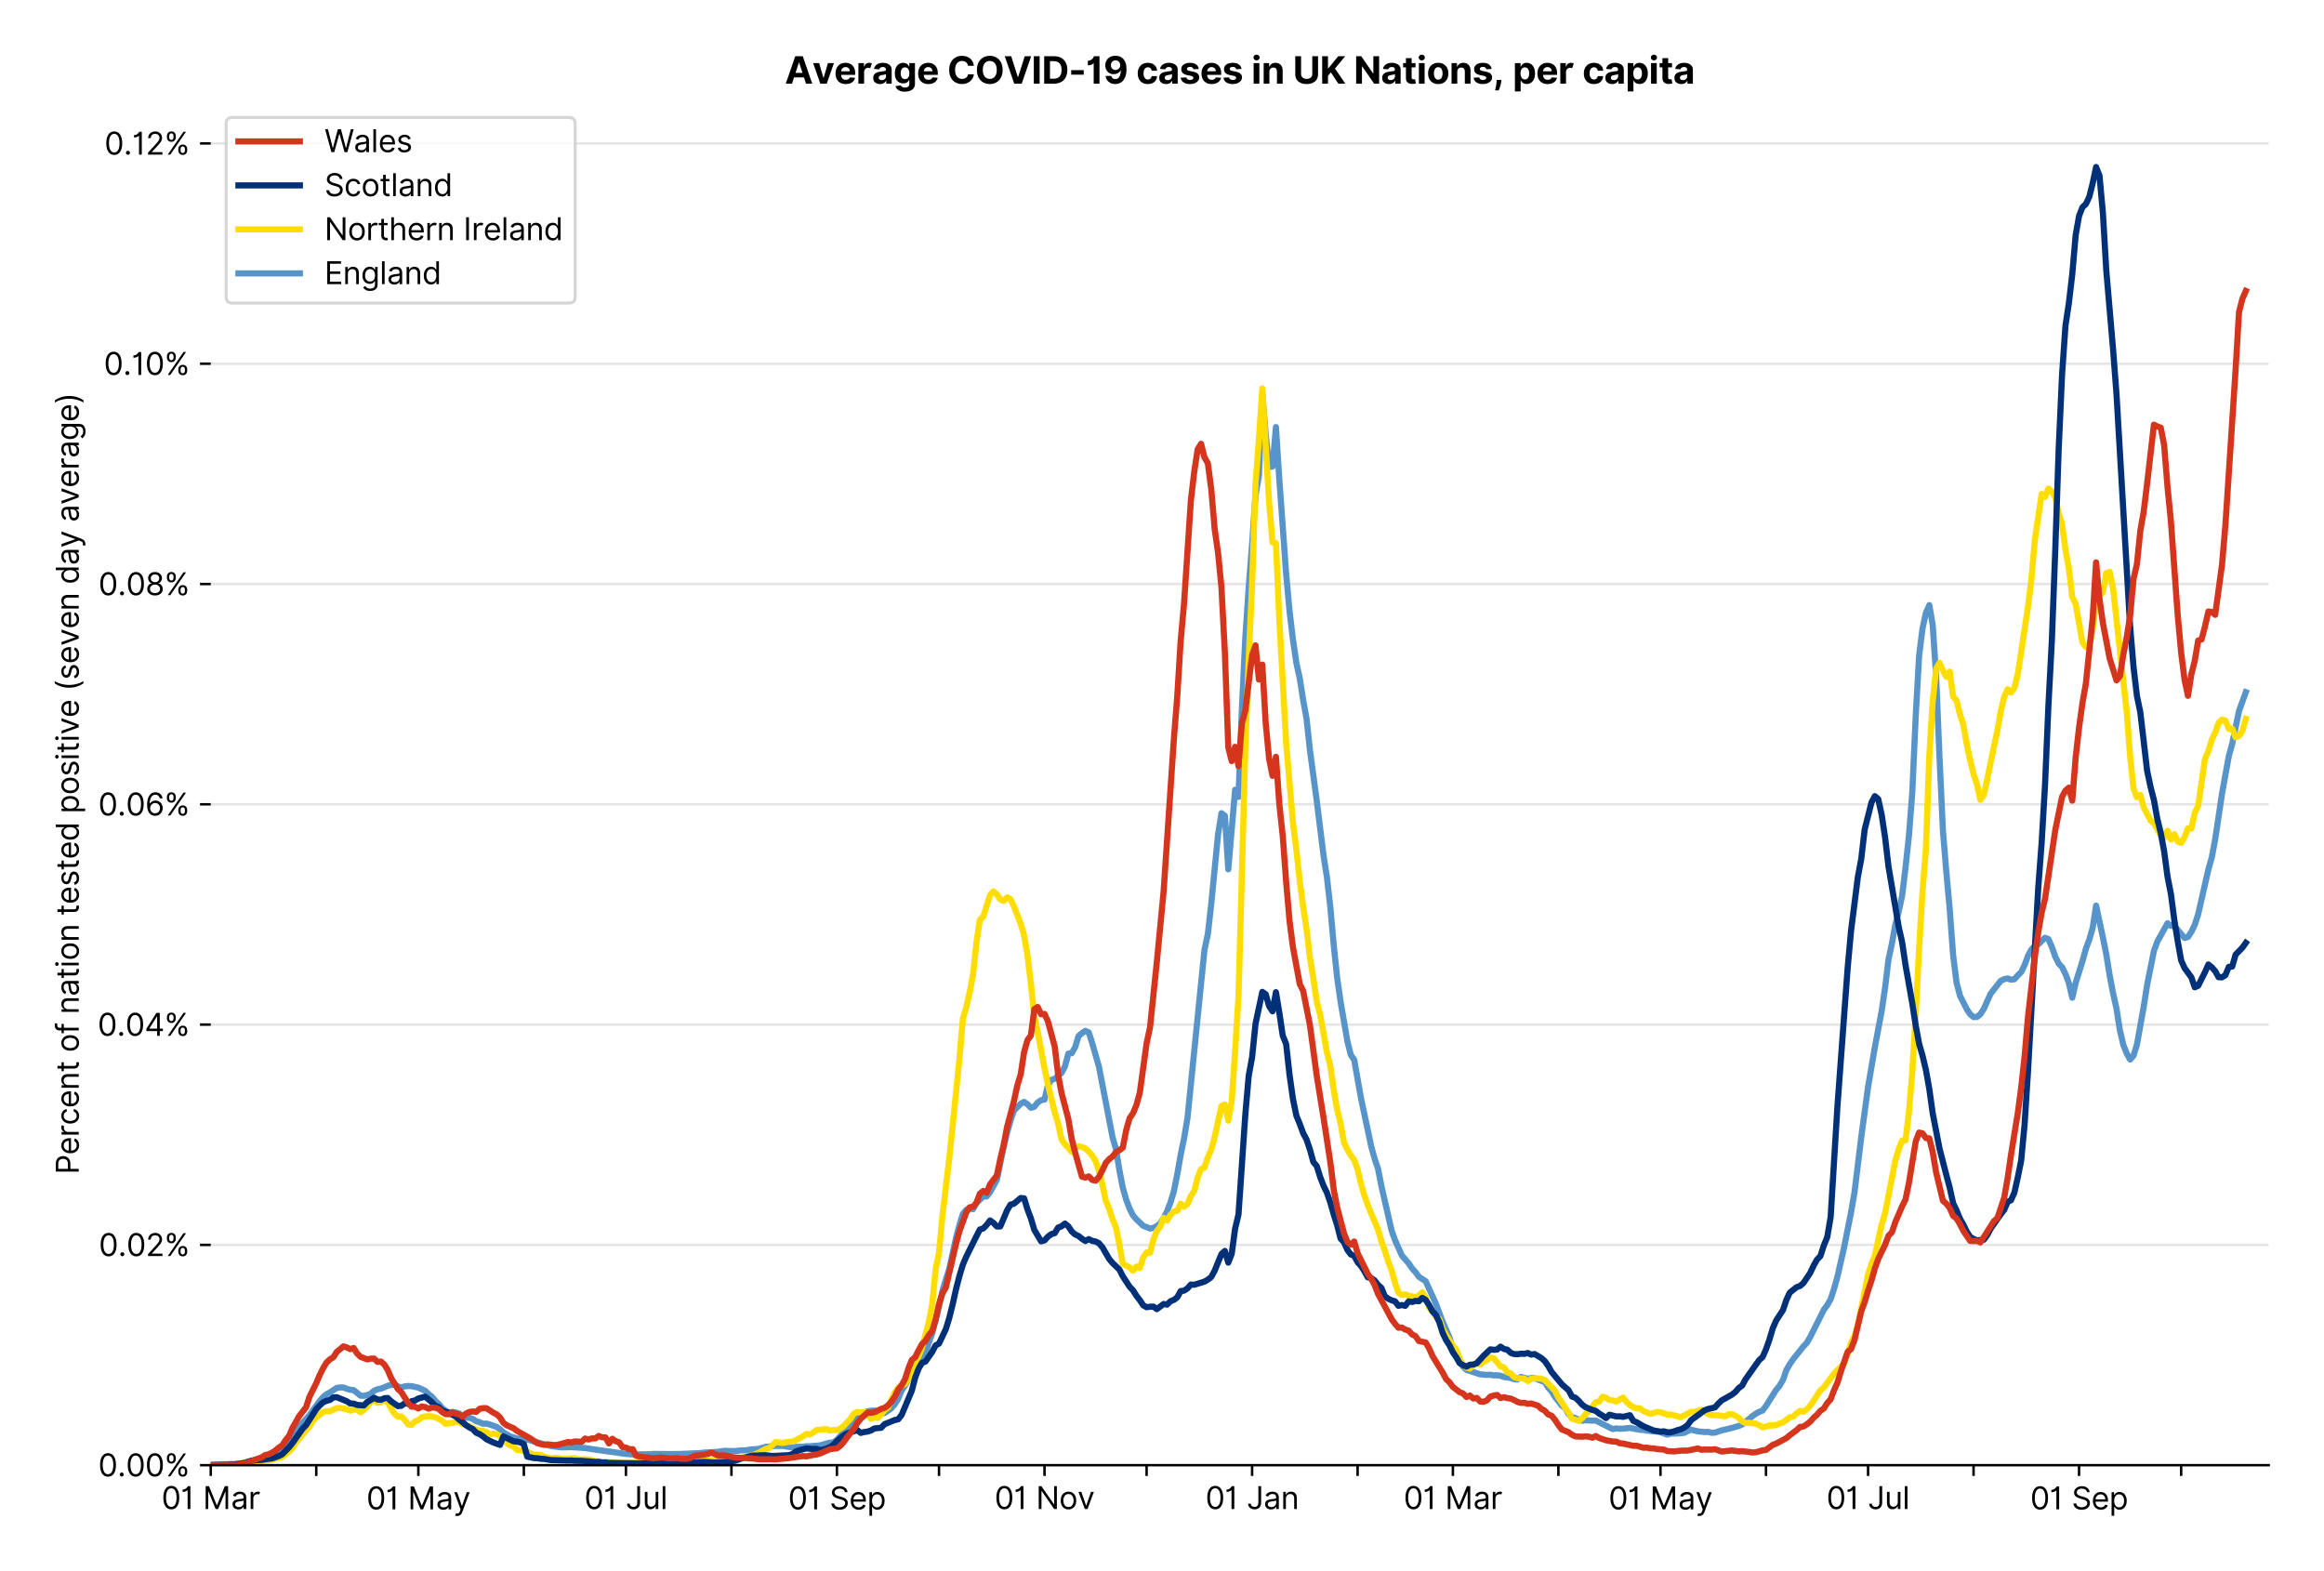 <?xml version="1.0" encoding="utf-8" standalone="no"?>
<!DOCTYPE svg PUBLIC "-//W3C//DTD SVG 1.1//EN"
  "http://www.w3.org/Graphics/SVG/1.1/DTD/svg11.dtd">
<svg version="1.1" viewBox="0 0 756.175 511.234" xmlns="http://www.w3.org/2000/svg" xmlns:xlink="http://www.w3.org/1999/xlink">
 <defs>
  <style type="text/css">*{stroke-linecap:butt;stroke-linejoin:round;}</style>
 </defs>
 <g id="figure_1">
  <g id="patch_1">
   <path d="M 0 511.234 
L 756.175 511.234 
L 756.175 0 
L 0 0 
z
" style="fill:#ffffff;"/>
  </g>
  <g id="axes_1">
   <g id="patch_2">
    <path d="M 68.575 476.745 
L 738.175 476.745 
L 738.175 33.225 
L 68.575 33.225 
z
" style="fill:#ffffff;"/>
   </g>
   <g id="matplotlib.axis_1">
    <g id="xtick_1">
     <g id="line2d_1">
      <defs>
       <path d="M 0 0 
L 0 3.5 
" id="mbbb047847a" style="stroke:#000000;stroke-width:0.8;"/>
      </defs>
      <g>
       <use style="stroke:#000000;stroke-width:0.8;" x="68.575" xlink:href="#mbbb047847a" y="476.745"/>
      </g>
     </g>
     <g id="text_1">
      <!-- 01 Mar -->
      <g transform="translate(52.538 491.018)scale(0.1 -0.1)">
       <defs>
        <path d="M 2000 -64 
Q 1230 -64 806 561 
Q 382 1186 382 2327 
Q 382 3459 809 4088 
Q 1236 4718 2000 4718 
Q 2764 4718 3191 4088 
Q 3618 3459 3618 2327 
Q 3618 1186 3194 561 
Q 2771 -64 2000 -64 
z
M 2000 436 
Q 2509 436 2791 927 
Q 3073 1418 3073 2327 
Q 3073 3234 2789 3730 
Q 2505 4227 2000 4227 
Q 1496 4227 1211 3730 
Q 927 3234 927 2327 
Q 927 1418 1210 927 
Q 1493 436 2000 436 
z
" id="Inter-Regular-30" transform="scale(0.016)"/>
        <path d="M 1973 4655 
L 1973 0 
L 1409 0 
L 1409 3836 
L 1373 3836 
Q 1341 3773 1209 3692 
Q 1077 3611 868 3551 
Q 659 3491 391 3491 
L 391 3964 
Q 661 3964 859 4061 
Q 1057 4159 1190 4291 
Q 1323 4423 1392 4529 
Q 1461 4636 1473 4655 
L 1973 4655 
z
" id="Inter-Regular-31" transform="scale(0.016)"/>
        <path id="Inter-Regular-20" transform="scale(0.016)"/>
        <path d="M 564 4655 
L 1236 4655 
L 2818 791 
L 2873 791 
L 4455 4655 
L 5127 4655 
L 5127 0 
L 4600 0 
L 4600 3536 
L 4555 3536 
L 3100 0 
L 2591 0 
L 1136 3536 
L 1091 3536 
L 1091 0 
L 564 0 
L 564 4655 
z
" id="Inter-Regular-4d" transform="scale(0.016)"/>
        <path d="M 1518 -82 
Q 1186 -82 916 44 
Q 646 170 486 410 
Q 327 650 327 991 
Q 327 1291 445 1478 
Q 564 1666 761 1773 
Q 959 1880 1199 1933 
Q 1439 1986 1682 2018 
Q 2000 2059 2199 2080 
Q 2398 2102 2490 2154 
Q 2582 2207 2582 2336 
L 2582 2355 
Q 2582 2691 2399 2877 
Q 2216 3064 1846 3064 
Q 1461 3064 1243 2895 
Q 1025 2727 936 2536 
L 427 2718 
Q 564 3036 792 3214 
Q 1021 3393 1292 3464 
Q 1564 3536 1827 3536 
Q 1996 3536 2215 3496 
Q 2434 3457 2640 3334 
Q 2846 3211 2982 2963 
Q 3118 2716 3118 2300 
L 3118 0 
L 2582 0 
L 2582 473 
L 2555 473 
Q 2500 359 2373 229 
Q 2246 100 2034 9 
Q 1823 -82 1518 -82 
z
M 1600 400 
Q 1918 400 2137 525 
Q 2357 650 2469 847 
Q 2582 1045 2582 1264 
L 2582 1755 
Q 2548 1714 2433 1681 
Q 2318 1648 2169 1624 
Q 2021 1600 1881 1583 
Q 1741 1566 1655 1555 
Q 1446 1527 1265 1467 
Q 1084 1407 974 1287 
Q 864 1168 864 964 
Q 864 684 1072 542 
Q 1280 400 1600 400 
z
" id="Inter-Regular-61" transform="scale(0.016)"/>
        <path d="M 491 0 
L 491 3491 
L 1009 3491 
L 1009 2964 
L 1046 2964 
Q 1139 3223 1389 3384 
Q 1639 3545 1955 3545 
Q 2100 3545 2209 3511 
Q 2318 3477 2400 3418 
L 2218 2964 
Q 2161 2993 2085 3010 
Q 2009 3027 1909 3027 
Q 1527 3027 1277 2794 
Q 1027 2561 1027 2209 
L 1027 0 
L 491 0 
z
" id="Inter-Regular-72" transform="scale(0.016)"/>
       </defs>
       <use xlink:href="#Inter-Regular-30"/>
       <use x="62.5" xlink:href="#Inter-Regular-31"/>
       <use x="106.676" xlink:href="#Inter-Regular-20"/>
       <use x="134.801" xlink:href="#Inter-Regular-4d"/>
       <use x="225.994" xlink:href="#Inter-Regular-61"/>
       <use x="282.386" xlink:href="#Inter-Regular-72"/>
      </g>
     </g>
    </g>
    <g id="xtick_2">
     <g id="line2d_2">
      <g>
       <use style="stroke:#000000;stroke-width:0.8;" x="102.901" xlink:href="#mbbb047847a" y="476.745"/>
      </g>
     </g>
    </g>
    <g id="xtick_3">
     <g id="line2d_3">
      <g>
       <use style="stroke:#000000;stroke-width:0.8;" x="136.12" xlink:href="#mbbb047847a" y="476.745"/>
      </g>
     </g>
     <g id="text_2">
      <!-- 01 May -->
      <g transform="translate(119.217 491.117)scale(0.1 -0.1)">
       <defs>
        <path d="M 818 -1355 
Q 682 -1355 575 -1333 
Q 468 -1311 427 -1291 
L 564 -818 
Q 857 -893 1053 -814 
Q 1250 -736 1391 -345 
L 1509 -18 
L 218 3491 
L 800 3491 
L 1764 709 
L 1800 709 
L 2764 3491 
L 3346 3491 
L 1846 -564 
Q 1550 -1355 818 -1355 
z
" id="Inter-Regular-79" transform="scale(0.016)"/>
       </defs>
       <use xlink:href="#Inter-Regular-30"/>
       <use x="62.5" xlink:href="#Inter-Regular-31"/>
       <use x="106.676" xlink:href="#Inter-Regular-20"/>
       <use x="134.801" xlink:href="#Inter-Regular-4d"/>
       <use x="225.994" xlink:href="#Inter-Regular-61"/>
       <use x="282.386" xlink:href="#Inter-Regular-79"/>
      </g>
     </g>
    </g>
    <g id="xtick_4">
     <g id="line2d_4">
      <g>
       <use style="stroke:#000000;stroke-width:0.8;" x="170.446" xlink:href="#mbbb047847a" y="476.745"/>
      </g>
     </g>
    </g>
    <g id="xtick_5">
     <g id="line2d_5">
      <g>
       <use style="stroke:#000000;stroke-width:0.8;" x="203.665" xlink:href="#mbbb047847a" y="476.745"/>
      </g>
     </g>
     <g id="text_3">
      <!-- 01 Jul -->
      <g transform="translate(190.121 491.018)scale(0.1 -0.1)">
       <defs>
        <path d="M 2346 4655 
L 2909 4655 
L 2909 1327 
Q 2909 657 2549 296 
Q 2189 -64 1582 -64 
Q 1200 -64 902 76 
Q 605 216 434 475 
Q 264 734 264 1091 
L 818 1091 
Q 818 795 1034 615 
Q 1250 436 1582 436 
Q 1948 436 2147 664 
Q 2346 893 2346 1327 
L 2346 4655 
z
" id="Inter-Regular-4a" transform="scale(0.016)"/>
        <path d="M 2691 1427 
L 2691 3491 
L 3227 3491 
L 3227 0 
L 2691 0 
L 2691 591 
L 2655 591 
Q 2532 325 2273 140 
Q 2014 -45 1618 -45 
Q 1127 -45 809 280 
Q 491 605 491 1273 
L 491 3491 
L 1027 3491 
L 1027 1309 
Q 1027 927 1242 700 
Q 1457 473 1791 473 
Q 1991 473 2199 575 
Q 2407 677 2549 888 
Q 2691 1100 2691 1427 
z
" id="Inter-Regular-75" transform="scale(0.016)"/>
        <path d="M 1027 4655 
L 1027 0 
L 491 0 
L 491 4655 
L 1027 4655 
z
" id="Inter-Regular-6c" transform="scale(0.016)"/>
       </defs>
       <use xlink:href="#Inter-Regular-30"/>
       <use x="62.5" xlink:href="#Inter-Regular-31"/>
       <use x="106.676" xlink:href="#Inter-Regular-20"/>
       <use x="134.801" xlink:href="#Inter-Regular-4a"/>
       <use x="189.063" xlink:href="#Inter-Regular-75"/>
       <use x="247.159" xlink:href="#Inter-Regular-6c"/>
      </g>
     </g>
    </g>
    <g id="xtick_6">
     <g id="line2d_6">
      <g>
       <use style="stroke:#000000;stroke-width:0.8;" x="237.991" xlink:href="#mbbb047847a" y="476.745"/>
      </g>
     </g>
    </g>
    <g id="xtick_7">
     <g id="line2d_7">
      <g>
       <use style="stroke:#000000;stroke-width:0.8;" x="272.317" xlink:href="#mbbb047847a" y="476.745"/>
      </g>
     </g>
     <g id="text_4">
      <!-- 01 Sep -->
      <g transform="translate(256.429 491.117)scale(0.1 -0.1)">
       <defs>
        <path d="M 3109 3491 
Q 3068 3836 2777 4027 
Q 2486 4218 2064 4218 
Q 1600 4218 1318 3999 
Q 1036 3780 1036 3445 
Q 1036 3195 1189 3042 
Q 1343 2889 1553 2803 
Q 1764 2718 1936 2673 
L 2409 2545 
Q 2591 2498 2815 2414 
Q 3039 2330 3244 2185 
Q 3450 2041 3584 1816 
Q 3718 1591 3718 1264 
Q 3718 886 3521 581 
Q 3325 277 2949 97 
Q 2573 -82 2036 -82 
Q 1286 -82 845 272 
Q 405 627 364 1200 
L 946 1200 
Q 968 936 1124 764 
Q 1280 593 1519 510 
Q 1759 427 2036 427 
Q 2359 427 2616 533 
Q 2873 639 3023 828 
Q 3173 1018 3173 1273 
Q 3173 1505 3043 1650 
Q 2914 1795 2702 1886 
Q 2491 1977 2246 2045 
L 1673 2209 
Q 1127 2366 809 2657 
Q 491 2948 491 3418 
Q 491 3809 703 4101 
Q 916 4393 1276 4555 
Q 1636 4718 2082 4718 
Q 2532 4718 2882 4558 
Q 3232 4398 3437 4120 
Q 3643 3843 3655 3491 
L 3109 3491 
z
" id="Inter-Regular-53" transform="scale(0.016)"/>
        <path d="M 1955 -73 
Q 1450 -73 1085 151 
Q 721 375 524 778 
Q 327 1182 327 1718 
Q 327 2255 524 2665 
Q 721 3075 1074 3305 
Q 1427 3536 1900 3536 
Q 2173 3536 2439 3445 
Q 2705 3355 2923 3151 
Q 3141 2948 3270 2614 
Q 3400 2280 3400 1791 
L 3400 1564 
L 866 1564 
Q 884 1005 1183 707 
Q 1482 409 1955 409 
Q 2271 409 2498 545 
Q 2725 682 2827 955 
L 3346 809 
Q 3223 414 2854 170 
Q 2486 -73 1955 -73 
z
M 866 2027 
L 2855 2027 
Q 2855 2470 2595 2762 
Q 2336 3055 1900 3055 
Q 1593 3055 1368 2911 
Q 1143 2768 1013 2533 
Q 884 2298 866 2027 
z
" id="Inter-Regular-65" transform="scale(0.016)"/>
        <path d="M 491 -1309 
L 491 3491 
L 1009 3491 
L 1009 2936 
L 1073 2936 
Q 1132 3027 1237 3169 
Q 1343 3311 1542 3423 
Q 1741 3536 2082 3536 
Q 2523 3536 2859 3315 
Q 3196 3095 3384 2690 
Q 3573 2286 3573 1736 
Q 3573 1182 3384 776 
Q 3196 370 2861 148 
Q 2527 -73 2091 -73 
Q 1755 -73 1552 39 
Q 1350 152 1241 296 
Q 1132 441 1073 536 
L 1027 536 
L 1027 -1309 
L 491 -1309 
z
M 1018 1745 
Q 1018 1152 1276 780 
Q 1534 409 2018 409 
Q 2355 409 2581 587 
Q 2807 766 2921 1069 
Q 3036 1373 3036 1745 
Q 3036 2114 2923 2410 
Q 2811 2707 2585 2881 
Q 2359 3055 2018 3055 
Q 1527 3055 1272 2693 
Q 1018 2332 1018 1745 
z
" id="Inter-Regular-70" transform="scale(0.016)"/>
       </defs>
       <use xlink:href="#Inter-Regular-30"/>
       <use x="62.5" xlink:href="#Inter-Regular-31"/>
       <use x="106.676" xlink:href="#Inter-Regular-20"/>
       <use x="134.801" xlink:href="#Inter-Regular-53"/>
       <use x="198.58" xlink:href="#Inter-Regular-65"/>
       <use x="256.818" xlink:href="#Inter-Regular-70"/>
      </g>
     </g>
    </g>
    <g id="xtick_8">
     <g id="line2d_8">
      <g>
       <use style="stroke:#000000;stroke-width:0.8;" x="305.536" xlink:href="#mbbb047847a" y="476.745"/>
      </g>
     </g>
    </g>
    <g id="xtick_9">
     <g id="line2d_9">
      <g>
       <use style="stroke:#000000;stroke-width:0.8;" x="339.862" xlink:href="#mbbb047847a" y="476.745"/>
      </g>
     </g>
     <g id="text_5">
      <!-- 01 Nov -->
      <g transform="translate(323.591 491.018)scale(0.1 -0.1)">
       <defs>
        <path d="M 4255 4655 
L 4255 0 
L 3709 0 
L 1173 3655 
L 1127 3655 
L 1127 0 
L 564 0 
L 564 4655 
L 1109 4655 
L 3655 991 
L 3700 991 
L 3700 4655 
L 4255 4655 
z
" id="Inter-Regular-4e" transform="scale(0.016)"/>
        <path d="M 1909 -73 
Q 1436 -73 1080 152 
Q 725 377 526 781 
Q 327 1186 327 1727 
Q 327 2273 526 2679 
Q 725 3086 1080 3311 
Q 1436 3536 1909 3536 
Q 2382 3536 2737 3311 
Q 3093 3086 3292 2679 
Q 3491 2273 3491 1727 
Q 3491 1186 3292 781 
Q 3093 377 2737 152 
Q 2382 -73 1909 -73 
z
M 1909 409 
Q 2268 409 2500 593 
Q 2732 777 2843 1077 
Q 2955 1377 2955 1727 
Q 2955 2077 2843 2379 
Q 2732 2682 2500 2868 
Q 2268 3055 1909 3055 
Q 1550 3055 1318 2868 
Q 1086 2682 975 2379 
Q 864 2077 864 1727 
Q 864 1377 975 1077 
Q 1086 777 1318 593 
Q 1550 409 1909 409 
z
" id="Inter-Regular-6f" transform="scale(0.016)"/>
        <path d="M 3346 3491 
L 2055 0 
L 1509 0 
L 218 3491 
L 800 3491 
L 1764 709 
L 1800 709 
L 2764 3491 
L 3346 3491 
z
" id="Inter-Regular-76" transform="scale(0.016)"/>
       </defs>
       <use xlink:href="#Inter-Regular-30"/>
       <use x="62.5" xlink:href="#Inter-Regular-31"/>
       <use x="106.676" xlink:href="#Inter-Regular-20"/>
       <use x="134.801" xlink:href="#Inter-Regular-4e"/>
       <use x="210.085" xlink:href="#Inter-Regular-6f"/>
       <use x="269.744" xlink:href="#Inter-Regular-76"/>
      </g>
     </g>
    </g>
    <g id="xtick_10">
     <g id="line2d_10">
      <g>
       <use style="stroke:#000000;stroke-width:0.8;" x="373.08" xlink:href="#mbbb047847a" y="476.745"/>
      </g>
     </g>
    </g>
    <g id="xtick_11">
     <g id="line2d_11">
      <g>
       <use style="stroke:#000000;stroke-width:0.8;" x="407.406" xlink:href="#mbbb047847a" y="476.745"/>
      </g>
     </g>
     <g id="text_6">
      <!-- 01 Jan -->
      <g transform="translate(392.207 491.018)scale(0.1 -0.1)">
       <defs>
        <path d="M 1027 2100 
L 1027 0 
L 491 0 
L 491 3491 
L 1009 3491 
L 1009 2945 
L 1055 2945 
Q 1177 3211 1427 3373 
Q 1677 3536 2073 3536 
Q 2602 3536 2928 3211 
Q 3255 2886 3255 2218 
L 3255 0 
L 2718 0 
L 2718 2182 
Q 2718 2593 2504 2824 
Q 2291 3055 1918 3055 
Q 1534 3055 1280 2806 
Q 1027 2557 1027 2100 
z
" id="Inter-Regular-6e" transform="scale(0.016)"/>
       </defs>
       <use xlink:href="#Inter-Regular-30"/>
       <use x="62.5" xlink:href="#Inter-Regular-31"/>
       <use x="106.676" xlink:href="#Inter-Regular-20"/>
       <use x="134.801" xlink:href="#Inter-Regular-4a"/>
       <use x="189.063" xlink:href="#Inter-Regular-61"/>
       <use x="245.455" xlink:href="#Inter-Regular-6e"/>
      </g>
     </g>
    </g>
    <g id="xtick_12">
     <g id="line2d_12">
      <g>
       <use style="stroke:#000000;stroke-width:0.8;" x="441.733" xlink:href="#mbbb047847a" y="476.745"/>
      </g>
     </g>
    </g>
    <g id="xtick_13">
     <g id="line2d_13">
      <g>
       <use style="stroke:#000000;stroke-width:0.8;" x="472.737" xlink:href="#mbbb047847a" y="476.745"/>
      </g>
     </g>
     <g id="text_7">
      <!-- 01 Mar -->
      <g transform="translate(456.7 491.018)scale(0.1 -0.1)">
       <use xlink:href="#Inter-Regular-30"/>
       <use x="62.5" xlink:href="#Inter-Regular-31"/>
       <use x="106.676" xlink:href="#Inter-Regular-20"/>
       <use x="134.801" xlink:href="#Inter-Regular-4d"/>
       <use x="225.994" xlink:href="#Inter-Regular-61"/>
       <use x="282.386" xlink:href="#Inter-Regular-72"/>
      </g>
     </g>
    </g>
    <g id="xtick_14">
     <g id="line2d_14">
      <g>
       <use style="stroke:#000000;stroke-width:0.8;" x="507.063" xlink:href="#mbbb047847a" y="476.745"/>
      </g>
     </g>
    </g>
    <g id="xtick_15">
     <g id="line2d_15">
      <g>
       <use style="stroke:#000000;stroke-width:0.8;" x="540.282" xlink:href="#mbbb047847a" y="476.745"/>
      </g>
     </g>
     <g id="text_8">
      <!-- 01 May -->
      <g transform="translate(523.378 491.117)scale(0.1 -0.1)">
       <use xlink:href="#Inter-Regular-30"/>
       <use x="62.5" xlink:href="#Inter-Regular-31"/>
       <use x="106.676" xlink:href="#Inter-Regular-20"/>
       <use x="134.801" xlink:href="#Inter-Regular-4d"/>
       <use x="225.994" xlink:href="#Inter-Regular-61"/>
       <use x="282.386" xlink:href="#Inter-Regular-79"/>
      </g>
     </g>
    </g>
    <g id="xtick_16">
     <g id="line2d_16">
      <g>
       <use style="stroke:#000000;stroke-width:0.8;" x="574.608" xlink:href="#mbbb047847a" y="476.745"/>
      </g>
     </g>
    </g>
    <g id="xtick_17">
     <g id="line2d_17">
      <g>
       <use style="stroke:#000000;stroke-width:0.8;" x="607.826" xlink:href="#mbbb047847a" y="476.745"/>
      </g>
     </g>
     <g id="text_9">
      <!-- 01 Jul -->
      <g transform="translate(594.283 491.018)scale(0.1 -0.1)">
       <use xlink:href="#Inter-Regular-30"/>
       <use x="62.5" xlink:href="#Inter-Regular-31"/>
       <use x="106.676" xlink:href="#Inter-Regular-20"/>
       <use x="134.801" xlink:href="#Inter-Regular-4a"/>
       <use x="189.063" xlink:href="#Inter-Regular-75"/>
       <use x="247.159" xlink:href="#Inter-Regular-6c"/>
      </g>
     </g>
    </g>
    <g id="xtick_18">
     <g id="line2d_18">
      <g>
       <use style="stroke:#000000;stroke-width:0.8;" x="642.152" xlink:href="#mbbb047847a" y="476.745"/>
      </g>
     </g>
    </g>
    <g id="xtick_19">
     <g id="line2d_19">
      <g>
       <use style="stroke:#000000;stroke-width:0.8;" x="676.478" xlink:href="#mbbb047847a" y="476.745"/>
      </g>
     </g>
     <g id="text_10">
      <!-- 01 Sep -->
      <g transform="translate(660.591 491.117)scale(0.1 -0.1)">
       <use xlink:href="#Inter-Regular-30"/>
       <use x="62.5" xlink:href="#Inter-Regular-31"/>
       <use x="106.676" xlink:href="#Inter-Regular-20"/>
       <use x="134.801" xlink:href="#Inter-Regular-53"/>
       <use x="198.58" xlink:href="#Inter-Regular-65"/>
       <use x="256.818" xlink:href="#Inter-Regular-70"/>
      </g>
     </g>
    </g>
    <g id="xtick_20">
     <g id="line2d_20">
      <g>
       <use style="stroke:#000000;stroke-width:0.8;" x="709.697" xlink:href="#mbbb047847a" y="476.745"/>
      </g>
     </g>
    </g>
   </g>
   <g id="matplotlib.axis_2">
    <g id="ytick_1">
     <g id="line2d_21">
      <path clip-path="url(#p8a183a2729)" d="M 68.575 476.745 
L 738.175 476.745 
" style="fill:none;stroke:#e5e5e5;stroke-linecap:square;stroke-width:0.8;"/>
     </g>
     <g id="line2d_22">
      <defs>
       <path d="M 0 0 
L -3.5 0 
" id="m962f31aefe" style="stroke:#000000;stroke-width:0.8;"/>
      </defs>
      <g>
       <use style="stroke:#000000;stroke-width:0.8;" x="68.575" xlink:href="#m962f31aefe" y="476.745"/>
      </g>
     </g>
     <g id="text_11">
      <!-- 0.00% -->
      <g transform="translate(31.944 480.382)scale(0.1 -0.1)">
       <defs>
        <path d="M 882 -36 
Q 714 -36 593 84 
Q 473 205 473 373 
Q 473 541 593 661 
Q 714 782 882 782 
Q 1050 782 1170 661 
Q 1291 541 1291 373 
Q 1291 205 1170 84 
Q 1050 -36 882 -36 
z
" id="Inter-Regular-2e" transform="scale(0.016)"/>
        <path d="M 2855 873 
L 2855 1118 
Q 2855 1373 2960 1585 
Q 3066 1798 3269 1926 
Q 3473 2055 3764 2055 
Q 4059 2055 4259 1926 
Q 4459 1798 4561 1585 
Q 4664 1373 4664 1118 
L 4664 873 
Q 4664 618 4560 405 
Q 4457 193 4256 64 
Q 4055 -64 3764 -64 
Q 3468 -64 3266 64 
Q 3064 193 2959 405 
Q 2855 618 2855 873 
z
M 536 3536 
L 536 3782 
Q 536 4036 642 4248 
Q 748 4461 951 4589 
Q 1155 4718 1446 4718 
Q 1741 4718 1941 4589 
Q 2141 4461 2243 4248 
Q 2346 4036 2346 3782 
L 2346 3536 
Q 2346 3282 2242 3069 
Q 2139 2857 1937 2728 
Q 1736 2600 1446 2600 
Q 1150 2600 948 2728 
Q 746 2857 641 3069 
Q 536 3282 536 3536 
z
M 709 0 
L 3909 4655 
L 4427 4655 
L 1227 0 
L 709 0 
z
M 3318 1118 
L 3318 873 
Q 3318 661 3418 494 
Q 3518 327 3764 327 
Q 4002 327 4101 494 
Q 4200 661 4200 873 
L 4200 1118 
Q 4200 1330 4104 1497 
Q 4009 1664 3764 1664 
Q 3525 1664 3421 1497 
Q 3318 1330 3318 1118 
z
M 1000 3782 
L 1000 3536 
Q 1000 3325 1100 3158 
Q 1200 2991 1446 2991 
Q 1684 2991 1783 3158 
Q 1882 3325 1882 3536 
L 1882 3782 
Q 1882 3993 1786 4160 
Q 1691 4327 1446 4327 
Q 1207 4327 1103 4160 
Q 1000 3993 1000 3782 
z
" id="Inter-Regular-25" transform="scale(0.016)"/>
       </defs>
       <use xlink:href="#Inter-Regular-30"/>
       <use x="62.5" xlink:href="#Inter-Regular-2e"/>
       <use x="90.057" xlink:href="#Inter-Regular-30"/>
       <use x="152.557" xlink:href="#Inter-Regular-30"/>
       <use x="215.057" xlink:href="#Inter-Regular-25"/>
      </g>
     </g>
    </g>
    <g id="ytick_2">
     <g id="line2d_23">
      <path clip-path="url(#p8a183a2729)" d="M 68.575 405.066 
L 738.175 405.066 
" style="fill:none;stroke:#e5e5e5;stroke-linecap:square;stroke-width:0.8;"/>
     </g>
     <g id="line2d_24">
      <g>
       <use style="stroke:#000000;stroke-width:0.8;" x="68.575" xlink:href="#m962f31aefe" y="405.066"/>
      </g>
     </g>
     <g id="text_12">
      <!-- 0.02% -->
      <g transform="translate(32.142 408.703)scale(0.1 -0.1)">
       <defs>
        <path d="M 482 0 
L 482 409 
L 2018 2091 
Q 2289 2386 2464 2605 
Q 2639 2825 2724 3019 
Q 2809 3214 2809 3427 
Q 2809 3795 2553 4011 
Q 2298 4227 1918 4227 
Q 1514 4227 1275 3985 
Q 1036 3743 1036 3345 
L 500 3345 
Q 500 3755 688 4064 
Q 877 4373 1203 4545 
Q 1530 4718 1936 4718 
Q 2346 4718 2661 4545 
Q 2977 4373 3156 4079 
Q 3336 3786 3336 3427 
Q 3336 3170 3244 2926 
Q 3152 2682 2926 2383 
Q 2700 2084 2300 1655 
L 1255 536 
L 1255 500 
L 3418 500 
L 3418 0 
L 482 0 
z
" id="Inter-Regular-32" transform="scale(0.016)"/>
       </defs>
       <use xlink:href="#Inter-Regular-30"/>
       <use x="62.5" xlink:href="#Inter-Regular-2e"/>
       <use x="90.057" xlink:href="#Inter-Regular-30"/>
       <use x="152.557" xlink:href="#Inter-Regular-32"/>
       <use x="213.068" xlink:href="#Inter-Regular-25"/>
      </g>
     </g>
    </g>
    <g id="ytick_3">
     <g id="line2d_25">
      <path clip-path="url(#p8a183a2729)" d="M 68.575 333.387 
L 738.175 333.387 
" style="fill:none;stroke:#e5e5e5;stroke-linecap:square;stroke-width:0.8;"/>
     </g>
     <g id="line2d_26">
      <g>
       <use style="stroke:#000000;stroke-width:0.8;" x="68.575" xlink:href="#m962f31aefe" y="333.387"/>
      </g>
     </g>
     <g id="text_13">
      <!-- 0.04% -->
      <g transform="translate(31.773 337.024)scale(0.1 -0.1)">
       <defs>
        <path d="M 373 955 
L 373 1418 
L 2418 4655 
L 3100 4655 
L 3100 1455 
L 3736 1455 
L 3736 955 
L 3100 955 
L 3100 0 
L 2564 0 
L 2564 955 
L 373 955 
z
M 2564 1455 
L 2564 3936 
L 2527 3936 
L 982 1491 
L 982 1455 
L 2564 1455 
z
" id="Inter-Regular-34" transform="scale(0.016)"/>
       </defs>
       <use xlink:href="#Inter-Regular-30"/>
       <use x="62.5" xlink:href="#Inter-Regular-2e"/>
       <use x="90.057" xlink:href="#Inter-Regular-30"/>
       <use x="152.557" xlink:href="#Inter-Regular-34"/>
       <use x="216.761" xlink:href="#Inter-Regular-25"/>
      </g>
     </g>
    </g>
    <g id="ytick_4">
     <g id="line2d_27">
      <path clip-path="url(#p8a183a2729)" d="M 68.575 261.709 
L 738.175 261.709 
" style="fill:none;stroke:#e5e5e5;stroke-linecap:square;stroke-width:0.8;"/>
     </g>
     <g id="line2d_28">
      <g>
       <use style="stroke:#000000;stroke-width:0.8;" x="68.575" xlink:href="#m962f31aefe" y="261.709"/>
      </g>
     </g>
     <g id="text_14">
      <!-- 0.06% -->
      <g transform="translate(31.958 265.345)scale(0.1 -0.1)">
       <defs>
        <path d="M 2027 -64 
Q 1741 -59 1454 45 
Q 1168 150 932 399 
Q 696 648 552 1074 
Q 409 1500 409 2145 
Q 409 3386 861 4056 
Q 1314 4727 2100 4727 
Q 2686 4727 3073 4384 
Q 3461 4041 3546 3491 
L 2991 3491 
Q 2914 3811 2691 4019 
Q 2468 4227 2100 4227 
Q 1559 4227 1249 3755 
Q 939 3284 936 2427 
L 973 2427 
Q 1164 2716 1461 2880 
Q 1759 3045 2118 3045 
Q 2518 3045 2850 2846 
Q 3182 2648 3382 2299 
Q 3582 1950 3582 1500 
Q 3582 1068 3389 710 
Q 3196 352 2847 142 
Q 2498 -68 2027 -64 
z
M 2027 436 
Q 2314 436 2542 579 
Q 2771 723 2903 964 
Q 3036 1205 3036 1500 
Q 3036 1789 2908 2026 
Q 2780 2264 2556 2404 
Q 2332 2545 2046 2545 
Q 1757 2545 1525 2397 
Q 1293 2250 1157 2010 
Q 1021 1770 1018 1491 
Q 1018 1214 1149 973 
Q 1280 732 1508 584 
Q 1736 436 2027 436 
z
" id="Inter-Regular-36" transform="scale(0.016)"/>
       </defs>
       <use xlink:href="#Inter-Regular-30"/>
       <use x="62.5" xlink:href="#Inter-Regular-2e"/>
       <use x="90.057" xlink:href="#Inter-Regular-30"/>
       <use x="152.557" xlink:href="#Inter-Regular-36"/>
       <use x="214.915" xlink:href="#Inter-Regular-25"/>
      </g>
     </g>
    </g>
    <g id="ytick_5">
     <g id="line2d_29">
      <path clip-path="url(#p8a183a2729)" d="M 68.575 190.03 
L 738.175 190.03 
" style="fill:none;stroke:#e5e5e5;stroke-linecap:square;stroke-width:0.8;"/>
     </g>
     <g id="line2d_30">
      <g>
       <use style="stroke:#000000;stroke-width:0.8;" x="68.575" xlink:href="#m962f31aefe" y="190.03"/>
      </g>
     </g>
     <g id="text_15">
      <!-- 0.08% -->
      <g transform="translate(32.028 193.667)scale(0.1 -0.1)">
       <defs>
        <path d="M 1973 -64 
Q 1505 -64 1147 103 
Q 789 270 589 564 
Q 389 859 391 1236 
Q 389 1532 507 1783 
Q 625 2034 830 2203 
Q 1036 2373 1291 2418 
L 1291 2445 
Q 957 2532 759 2821 
Q 561 3111 564 3482 
Q 561 3836 743 4115 
Q 925 4395 1244 4556 
Q 1564 4718 1973 4718 
Q 2377 4718 2695 4556 
Q 3014 4395 3197 4115 
Q 3380 3836 3382 3482 
Q 3380 3111 3181 2821 
Q 2982 2532 2655 2445 
L 2655 2418 
Q 2907 2373 3109 2203 
Q 3311 2034 3431 1783 
Q 3552 1532 3555 1236 
Q 3552 859 3351 564 
Q 3150 270 2794 103 
Q 2439 -64 1973 -64 
z
M 1973 436 
Q 2446 436 2722 662 
Q 2998 889 3000 1264 
Q 2998 1527 2864 1729 
Q 2730 1932 2499 2048 
Q 2268 2164 1973 2164 
Q 1675 2164 1442 2048 
Q 1209 1932 1076 1729 
Q 943 1527 946 1264 
Q 943 889 1218 662 
Q 1493 436 1973 436 
z
M 1973 2645 
Q 2348 2645 2591 2864 
Q 2834 3084 2836 3445 
Q 2834 3800 2596 4013 
Q 2359 4227 1973 4227 
Q 1582 4227 1344 4013 
Q 1107 3800 1109 3445 
Q 1107 3084 1349 2864 
Q 1591 2645 1973 2645 
z
" id="Inter-Regular-38" transform="scale(0.016)"/>
       </defs>
       <use xlink:href="#Inter-Regular-30"/>
       <use x="62.5" xlink:href="#Inter-Regular-2e"/>
       <use x="90.057" xlink:href="#Inter-Regular-30"/>
       <use x="152.557" xlink:href="#Inter-Regular-38"/>
       <use x="214.205" xlink:href="#Inter-Regular-25"/>
      </g>
     </g>
    </g>
    <g id="ytick_6">
     <g id="line2d_31">
      <path clip-path="url(#p8a183a2729)" d="M 68.575 118.351 
L 738.175 118.351 
" style="fill:none;stroke:#e5e5e5;stroke-linecap:square;stroke-width:0.8;"/>
     </g>
     <g id="line2d_32">
      <g>
       <use style="stroke:#000000;stroke-width:0.8;" x="68.575" xlink:href="#m962f31aefe" y="118.351"/>
      </g>
     </g>
     <g id="text_16">
      <!-- 0.10% -->
      <g transform="translate(33.777 121.988)scale(0.1 -0.1)">
       <use xlink:href="#Inter-Regular-30"/>
       <use x="62.5" xlink:href="#Inter-Regular-2e"/>
       <use x="90.057" xlink:href="#Inter-Regular-31"/>
       <use x="134.233" xlink:href="#Inter-Regular-30"/>
       <use x="196.733" xlink:href="#Inter-Regular-25"/>
      </g>
     </g>
    </g>
    <g id="ytick_7">
     <g id="line2d_33">
      <path clip-path="url(#p8a183a2729)" d="M 68.575 46.672 
L 738.175 46.672 
" style="fill:none;stroke:#e5e5e5;stroke-linecap:square;stroke-width:0.8;"/>
     </g>
     <g id="line2d_34">
      <g>
       <use style="stroke:#000000;stroke-width:0.8;" x="68.575" xlink:href="#m962f31aefe" y="46.672"/>
      </g>
     </g>
     <g id="text_17">
      <!-- 0.12% -->
      <g transform="translate(33.975 50.309)scale(0.1 -0.1)">
       <use xlink:href="#Inter-Regular-30"/>
       <use x="62.5" xlink:href="#Inter-Regular-2e"/>
       <use x="90.057" xlink:href="#Inter-Regular-31"/>
       <use x="134.233" xlink:href="#Inter-Regular-32"/>
       <use x="194.744" xlink:href="#Inter-Regular-25"/>
      </g>
     </g>
    </g>
    <g id="text_18">
     <!-- Percent of nation tested positive (seven day average) -->
     <g transform="translate(25.614 382.124)rotate(-90)scale(0.1 -0.1)">
      <defs>
       <path d="M 564 0 
L 564 4655 
L 2136 4655 
Q 2684 4655 3033 4458 
Q 3382 4261 3550 3927 
Q 3718 3593 3718 3182 
Q 3718 2770 3551 2434 
Q 3384 2098 3036 1899 
Q 2689 1700 2146 1700 
L 1127 1700 
L 1127 0 
L 564 0 
z
M 1127 2200 
L 2127 2200 
Q 2689 2200 2926 2482 
Q 3164 2764 3164 3182 
Q 3164 3602 2925 3878 
Q 2686 4155 2118 4155 
L 1127 4155 
L 1127 2200 
z
" id="Inter-Regular-50" transform="scale(0.016)"/>
       <path d="M 1909 -73 
Q 1418 -73 1063 159 
Q 709 391 518 798 
Q 327 1205 327 1727 
Q 327 2259 524 2667 
Q 721 3075 1074 3305 
Q 1427 3536 1900 3536 
Q 2268 3536 2563 3400 
Q 2859 3264 3047 3018 
Q 3236 2773 3282 2445 
L 2746 2445 
Q 2684 2684 2474 2869 
Q 2264 3055 1909 3055 
Q 1439 3055 1151 2697 
Q 864 2339 864 1745 
Q 864 1139 1148 774 
Q 1432 409 1909 409 
Q 2223 409 2447 570 
Q 2671 732 2746 1018 
L 3282 1018 
Q 3236 709 3058 462 
Q 2880 216 2588 71 
Q 2296 -73 1909 -73 
z
" id="Inter-Regular-63" transform="scale(0.016)"/>
       <path d="M 2009 3491 
L 2009 3036 
L 1264 3036 
L 1264 1000 
Q 1264 773 1331 660 
Q 1398 548 1503 510 
Q 1609 473 1727 473 
Q 1816 473 1873 483 
Q 1930 493 1964 500 
L 2073 18 
Q 2018 -2 1920 -23 
Q 1823 -45 1673 -45 
Q 1446 -45 1228 52 
Q 1011 150 869 350 
Q 727 550 727 855 
L 727 3036 
L 200 3036 
L 200 3491 
L 727 3491 
L 727 4327 
L 1264 4327 
L 1264 3491 
L 2009 3491 
z
" id="Inter-Regular-74" transform="scale(0.016)"/>
       <path d="M 2046 3491 
L 2046 3036 
L 1264 3036 
L 1264 0 
L 727 0 
L 727 3036 
L 164 3036 
L 164 3491 
L 727 3491 
L 727 3973 
Q 727 4273 868 4473 
Q 1009 4673 1234 4773 
Q 1459 4873 1709 4873 
Q 1907 4873 2032 4841 
Q 2157 4809 2218 4782 
L 2064 4318 
Q 2023 4332 1951 4352 
Q 1880 4373 1764 4373 
Q 1498 4373 1381 4239 
Q 1264 4105 1264 3845 
L 1264 3491 
L 2046 3491 
z
" id="Inter-Regular-66" transform="scale(0.016)"/>
       <path d="M 491 0 
L 491 3491 
L 1027 3491 
L 1027 0 
L 491 0 
z
M 764 4073 
Q 607 4073 494 4179 
Q 382 4286 382 4436 
Q 382 4586 494 4693 
Q 607 4800 764 4800 
Q 921 4800 1033 4693 
Q 1146 4586 1146 4436 
Q 1146 4286 1033 4179 
Q 921 4073 764 4073 
z
" id="Inter-Regular-69" transform="scale(0.016)"/>
       <path d="M 2964 2709 
L 2482 2573 
Q 2411 2755 2245 2914 
Q 2080 3073 1727 3073 
Q 1407 3073 1194 2926 
Q 982 2780 982 2555 
Q 982 2355 1127 2239 
Q 1273 2123 1582 2045 
L 2100 1918 
Q 3027 1691 3027 973 
Q 3027 673 2855 436 
Q 2684 200 2377 63 
Q 2071 -73 1664 -73 
Q 1130 -73 780 159 
Q 430 391 336 836 
L 846 964 
Q 989 400 1655 400 
Q 2030 400 2251 560 
Q 2473 720 2473 945 
Q 2473 1316 1955 1436 
L 1373 1573 
Q 893 1686 669 1926 
Q 446 2166 446 2527 
Q 446 2823 613 3050 
Q 780 3277 1069 3406 
Q 1359 3536 1727 3536 
Q 2246 3536 2542 3309 
Q 2839 3082 2964 2709 
z
" id="Inter-Regular-73" transform="scale(0.016)"/>
       <path d="M 1809 -73 
Q 1373 -73 1039 148 
Q 705 370 516 776 
Q 327 1182 327 1736 
Q 327 2286 516 2690 
Q 705 3095 1041 3315 
Q 1377 3536 1818 3536 
Q 2159 3536 2358 3423 
Q 2557 3311 2662 3169 
Q 2768 3027 2827 2936 
L 2873 2936 
L 2873 4655 
L 3409 4655 
L 3409 0 
L 2891 0 
L 2891 536 
L 2827 536 
Q 2768 441 2659 296 
Q 2550 152 2348 39 
Q 2146 -73 1809 -73 
z
M 1882 409 
Q 2366 409 2624 780 
Q 2882 1152 2882 1745 
Q 2882 2332 2627 2693 
Q 2373 3055 1882 3055 
Q 1541 3055 1315 2881 
Q 1089 2707 976 2410 
Q 864 2114 864 1745 
Q 864 1373 978 1069 
Q 1093 766 1319 587 
Q 1546 409 1882 409 
z
" id="Inter-Regular-64" transform="scale(0.016)"/>
       <path d="M 682 1964 
Q 682 2823 906 3544 
Q 1130 4266 1546 4873 
L 2018 4873 
Q 1800 4573 1623 4095 
Q 1446 3618 1341 3061 
Q 1236 2505 1236 1964 
Q 1236 1423 1341 866 
Q 1446 309 1623 -168 
Q 1800 -645 2018 -945 
L 1546 -945 
Q 1130 -339 906 383 
Q 682 1105 682 1964 
z
" id="Inter-Regular-28" transform="scale(0.016)"/>
       <path d="M 1900 -1382 
Q 1316 -1382 976 -1169 
Q 636 -957 473 -682 
L 900 -382 
Q 973 -477 1084 -601 
Q 1196 -725 1390 -817 
Q 1584 -909 1900 -909 
Q 2323 -909 2598 -704 
Q 2873 -500 2873 -64 
L 2873 645 
L 2827 645 
Q 2768 550 2660 410 
Q 2552 270 2351 162 
Q 2150 55 1809 55 
Q 1386 55 1051 255 
Q 716 455 521 836 
Q 327 1218 327 1764 
Q 327 2300 516 2699 
Q 705 3098 1041 3317 
Q 1377 3536 1818 3536 
Q 2159 3536 2360 3423 
Q 2561 3311 2669 3169 
Q 2777 3027 2836 2936 
L 2891 2936 
L 2891 3491 
L 3409 3491 
L 3409 -100 
Q 3409 -550 3205 -833 
Q 3002 -1116 2660 -1249 
Q 2318 -1382 1900 -1382 
z
M 1882 536 
Q 2366 536 2624 864 
Q 2882 1193 2882 1773 
Q 2882 2339 2627 2697 
Q 2373 3055 1882 3055 
Q 1541 3055 1315 2882 
Q 1089 2709 976 2418 
Q 864 2127 864 1773 
Q 864 1227 1120 881 
Q 1377 536 1882 536 
z
" id="Inter-Regular-67" transform="scale(0.016)"/>
       <path d="M 1638 1940 
Q 1638 1081 1414 359 
Q 1191 -362 775 -969 
L 302 -969 
Q 520 -669 697 -191 
Q 875 286 979 842 
Q 1084 1399 1084 1940 
Q 1084 2481 979 3038 
Q 875 3595 697 4072 
Q 520 4549 302 4849 
L 775 4849 
Q 1191 4243 1414 3521 
Q 1638 2799 1638 1940 
z
" id="Inter-Regular-29" transform="scale(0.016)"/>
      </defs>
      <use xlink:href="#Inter-Regular-50"/>
      <use x="63.494" xlink:href="#Inter-Regular-65"/>
      <use x="121.733" xlink:href="#Inter-Regular-72"/>
      <use x="160.085" xlink:href="#Inter-Regular-63"/>
      <use x="215.909" xlink:href="#Inter-Regular-65"/>
      <use x="274.148" xlink:href="#Inter-Regular-6e"/>
      <use x="332.671" xlink:href="#Inter-Regular-74"/>
      <use x="369.034" xlink:href="#Inter-Regular-20"/>
      <use x="397.159" xlink:href="#Inter-Regular-6f"/>
      <use x="456.818" xlink:href="#Inter-Regular-66"/>
      <use x="492.898" xlink:href="#Inter-Regular-20"/>
      <use x="521.023" xlink:href="#Inter-Regular-6e"/>
      <use x="579.546" xlink:href="#Inter-Regular-61"/>
      <use x="635.938" xlink:href="#Inter-Regular-74"/>
      <use x="672.301" xlink:href="#Inter-Regular-69"/>
      <use x="696.023" xlink:href="#Inter-Regular-6f"/>
      <use x="755.682" xlink:href="#Inter-Regular-6e"/>
      <use x="814.205" xlink:href="#Inter-Regular-20"/>
      <use x="842.33" xlink:href="#Inter-Regular-74"/>
      <use x="878.693" xlink:href="#Inter-Regular-65"/>
      <use x="936.932" xlink:href="#Inter-Regular-73"/>
      <use x="989.205" xlink:href="#Inter-Regular-74"/>
      <use x="1025.568" xlink:href="#Inter-Regular-65"/>
      <use x="1083.807" xlink:href="#Inter-Regular-64"/>
      <use x="1145.881" xlink:href="#Inter-Regular-20"/>
      <use x="1174.006" xlink:href="#Inter-Regular-70"/>
      <use x="1234.943" xlink:href="#Inter-Regular-6f"/>
      <use x="1294.602" xlink:href="#Inter-Regular-73"/>
      <use x="1346.875" xlink:href="#Inter-Regular-69"/>
      <use x="1370.597" xlink:href="#Inter-Regular-74"/>
      <use x="1406.96" xlink:href="#Inter-Regular-69"/>
      <use x="1430.682" xlink:href="#Inter-Regular-76"/>
      <use x="1486.364" xlink:href="#Inter-Regular-65"/>
      <use x="1544.603" xlink:href="#Inter-Regular-20"/>
      <use x="1572.728" xlink:href="#Inter-Regular-28"/>
      <use x="1608.949" xlink:href="#Inter-Regular-73"/>
      <use x="1661.222" xlink:href="#Inter-Regular-65"/>
      <use x="1719.46" xlink:href="#Inter-Regular-76"/>
      <use x="1775.142" xlink:href="#Inter-Regular-65"/>
      <use x="1833.381" xlink:href="#Inter-Regular-6e"/>
      <use x="1891.904" xlink:href="#Inter-Regular-20"/>
      <use x="1920.029" xlink:href="#Inter-Regular-64"/>
      <use x="1982.103" xlink:href="#Inter-Regular-61"/>
      <use x="2038.495" xlink:href="#Inter-Regular-79"/>
      <use x="2094.176" xlink:href="#Inter-Regular-20"/>
      <use x="2122.301" xlink:href="#Inter-Regular-61"/>
      <use x="2178.694" xlink:href="#Inter-Regular-76"/>
      <use x="2234.375" xlink:href="#Inter-Regular-65"/>
      <use x="2292.614" xlink:href="#Inter-Regular-72"/>
      <use x="2330.966" xlink:href="#Inter-Regular-61"/>
      <use x="2387.358" xlink:href="#Inter-Regular-67"/>
      <use x="2448.296" xlink:href="#Inter-Regular-65"/>
      <use x="2506.535" xlink:href="#Inter-Regular-29"/>
     </g>
    </g>
   </g>
   <g id="line2d_35">
    <path clip-path="url(#p8a183a2729)" d="M 34.249 476.732 
L 55.287 476.745 
L 69.682 476.663 
L 77.433 476.334 
L 78.541 476.176 
L 84.077 474.722 
L 86.292 473.931 
L 89.614 472.331 
L 91.828 470.945 
L 94.043 468.387 
L 95.15 467.161 
L 97.365 464.21 
L 100.686 460.506 
L 104.008 455.89 
L 105.116 454.59 
L 106.223 453.671 
L 107.33 453.091 
L 109.545 451.599 
L 110.652 451.452 
L 111.759 451.453 
L 112.867 451.908 
L 113.974 452.198 
L 115.081 452.324 
L 117.296 454.122 
L 118.403 454.175 
L 119.51 453.917 
L 120.618 453.478 
L 121.725 452.528 
L 122.832 452.04 
L 123.94 451.816 
L 125.047 451.417 
L 126.154 450.895 
L 128.369 450.442 
L 129.476 451.111 
L 130.583 451.42 
L 131.691 451.099 
L 132.798 450.978 
L 133.905 451.04 
L 136.12 451.506 
L 138.334 452.531 
L 139.442 453.607 
L 140.549 454.491 
L 141.656 455.824 
L 142.764 456.828 
L 143.871 458.162 
L 144.978 459.025 
L 146.085 459.599 
L 147.193 459.402 
L 148.3 459.6 
L 149.407 459.94 
L 150.515 460.843 
L 151.622 461.289 
L 152.729 461.314 
L 153.837 461.689 
L 154.944 462.461 
L 156.051 462.764 
L 157.158 463.256 
L 158.266 463.205 
L 159.373 463.511 
L 161.588 464.287 
L 162.695 465.046 
L 163.802 466.078 
L 166.017 467.379 
L 168.231 468.039 
L 169.339 468.233 
L 171.553 468.383 
L 177.09 469.96 
L 179.304 470.521 
L 182.626 470.949 
L 185.948 470.871 
L 190.377 471.165 
L 194.806 471.839 
L 203.665 473.067 
L 206.987 473.328 
L 208.094 473.209 
L 211.416 473.18 
L 212.523 473.072 
L 218.059 473.116 
L 221.381 473.084 
L 228.025 472.794 
L 229.132 472.639 
L 232.454 472.474 
L 233.562 472.393 
L 235.776 472.071 
L 237.991 472.151 
L 239.098 472.153 
L 241.313 471.909 
L 242.42 471.937 
L 244.634 471.608 
L 246.849 471.44 
L 249.064 470.798 
L 252.386 470.464 
L 254.6 470.481 
L 257.922 470.957 
L 259.029 470.777 
L 261.244 470.741 
L 262.351 470.589 
L 263.458 470.591 
L 266.78 470.313 
L 268.995 469.675 
L 270.102 469.422 
L 271.209 469.304 
L 272.317 468.516 
L 274.531 465.952 
L 276.746 463.807 
L 277.853 462.823 
L 278.961 460.825 
L 280.068 459.848 
L 281.175 459.636 
L 282.282 459.241 
L 283.39 458.999 
L 284.497 458.985 
L 285.604 459.301 
L 286.712 459.814 
L 287.819 459.783 
L 290.033 458.207 
L 291.141 456.921 
L 292.248 455.13 
L 293.355 452.477 
L 294.463 450.838 
L 297.785 444.639 
L 298.892 443.035 
L 301.106 440.42 
L 302.214 436.893 
L 303.321 433.838 
L 305.536 425.065 
L 306.643 420.027 
L 308.857 412.88 
L 311.072 402.835 
L 312.179 398.586 
L 313.287 394.981 
L 314.394 393.673 
L 315.501 393.263 
L 316.608 393.427 
L 317.716 391.466 
L 319.93 389.29 
L 321.038 389.309 
L 322.145 387.91 
L 324.36 383.899 
L 326.574 373.161 
L 327.681 368.576 
L 328.789 364.605 
L 329.896 361.373 
L 332.111 359.128 
L 333.218 358.536 
L 334.325 359.304 
L 335.432 360.441 
L 336.54 360.119 
L 337.647 358.716 
L 338.754 357.964 
L 339.862 357.777 
L 340.969 353.068 
L 342.076 351.412 
L 343.183 350.992 
L 344.291 350.165 
L 345.398 349.09 
L 346.505 347.027 
L 347.613 342.843 
L 348.72 342.69 
L 349.827 340.724 
L 350.935 337.139 
L 352.042 336.157 
L 353.149 335.414 
L 354.256 335.938 
L 355.364 339.356 
L 357.578 347.116 
L 362.007 370.094 
L 363.115 373.889 
L 364.222 380.723 
L 365.329 386.448 
L 366.437 390.343 
L 367.544 393.272 
L 368.651 395.467 
L 369.759 396.75 
L 371.973 398.853 
L 374.188 399.735 
L 375.295 399.507 
L 376.402 398.951 
L 377.51 398.098 
L 378.617 396.312 
L 379.724 394.155 
L 380.831 391.288 
L 381.939 387.654 
L 383.046 382.183 
L 384.153 375.828 
L 385.261 370.473 
L 386.368 363.866 
L 391.904 309.076 
L 393.012 303.882 
L 394.119 294.056 
L 396.334 271.414 
L 397.441 264.606 
L 398.548 265.436 
L 399.655 282.865 
L 401.87 256.971 
L 402.977 259.298 
L 404.085 230.551 
L 405.192 207.563 
L 406.299 191.194 
L 407.406 177.048 
L 408.514 161.166 
L 409.621 154.728 
L 410.728 128.277 
L 411.836 141.436 
L 412.943 151.954 
L 414.05 151.798 
L 415.158 138.965 
L 416.265 155.992 
L 418.479 186.691 
L 419.587 198.843 
L 420.694 208.083 
L 421.801 215.661 
L 422.909 220.702 
L 424.016 227.794 
L 425.123 233.844 
L 426.23 244.125 
L 428.445 260.613 
L 430.66 278.488 
L 431.767 285.565 
L 432.874 295.344 
L 433.981 307.721 
L 435.089 318.209 
L 436.196 325.952 
L 438.411 338.812 
L 439.518 343.241 
L 440.625 344.827 
L 442.84 357.352 
L 446.162 373.012 
L 447.269 377.028 
L 448.376 380.261 
L 449.484 385.957 
L 452.805 400.43 
L 453.913 403.531 
L 456.127 408.507 
L 458.342 411.059 
L 459.449 412.712 
L 460.556 413.913 
L 461.664 415.447 
L 463.878 416.885 
L 467.2 424.173 
L 469.415 430.091 
L 471.629 435.217 
L 472.737 438.823 
L 474.951 443.06 
L 476.059 444.718 
L 477.166 445.734 
L 481.595 447.183 
L 483.81 447.361 
L 484.917 447.302 
L 486.024 447.532 
L 487.132 447.494 
L 488.239 447.615 
L 489.346 448.051 
L 491.561 448.349 
L 492.668 448.782 
L 493.775 448.861 
L 494.883 448.013 
L 497.097 448.638 
L 498.204 448.393 
L 499.312 448.463 
L 501.526 449.318 
L 502.634 449.694 
L 503.741 451.468 
L 504.848 452.732 
L 505.955 454.525 
L 508.17 457.329 
L 509.277 458.178 
L 510.385 460.162 
L 511.492 461.078 
L 512.599 461.434 
L 513.707 461.944 
L 514.814 462.293 
L 515.921 462.122 
L 518.136 462.258 
L 519.243 462.215 
L 523.672 464.472 
L 524.779 464.998 
L 525.887 464.788 
L 526.994 464.887 
L 528.101 464.86 
L 530.316 464.617 
L 533.638 465.246 
L 534.745 465.28 
L 535.852 465.504 
L 540.282 465.937 
L 541.389 466.446 
L 542.496 466.806 
L 543.603 466.488 
L 545.818 466.425 
L 548.033 466.224 
L 549.14 465.647 
L 550.247 465.211 
L 552.462 465.733 
L 554.676 465.962 
L 555.784 465.91 
L 556.891 466.208 
L 557.998 466.146 
L 560.213 465.417 
L 563.535 464.624 
L 565.749 463.991 
L 566.857 463.489 
L 567.964 462.675 
L 570.178 460.787 
L 571.286 460.007 
L 572.393 459.379 
L 573.5 458.974 
L 574.608 457.482 
L 576.822 453.968 
L 577.929 452.229 
L 579.037 450.893 
L 580.144 449.003 
L 581.251 445.787 
L 582.359 443.88 
L 583.466 442.243 
L 586.788 438.106 
L 587.895 436.925 
L 589.002 435.022 
L 593.432 426.189 
L 594.539 424.656 
L 595.646 422.748 
L 596.753 419.366 
L 597.861 415.409 
L 600.075 405.628 
L 602.29 394.485 
L 603.397 388.085 
L 605.612 369.954 
L 607.826 353.659 
L 610.041 340.696 
L 612.256 328.934 
L 613.363 321.397 
L 614.47 312.201 
L 615.577 307.056 
L 616.685 300.948 
L 617.792 296.652 
L 618.899 291.542 
L 620.007 282.346 
L 621.114 272.028 
L 622.221 257.681 
L 623.328 233.038 
L 624.436 213.32 
L 625.543 204.487 
L 626.65 199.432 
L 627.758 196.886 
L 628.865 203.428 
L 629.972 220.025 
L 631.08 246.589 
L 632.187 270.354 
L 633.294 283.808 
L 634.401 295.866 
L 635.509 310.891 
L 636.616 319.696 
L 637.723 323.972 
L 639.938 328.333 
L 641.045 330.011 
L 642.152 330.94 
L 643.26 330.893 
L 644.367 330.009 
L 645.474 328.281 
L 647.689 323.339 
L 651.011 319.123 
L 652.118 318.596 
L 653.225 318.368 
L 654.333 318.767 
L 655.44 318.621 
L 656.547 317.338 
L 657.655 316.302 
L 658.762 314.011 
L 659.869 310.969 
L 660.976 308.962 
L 662.084 307.762 
L 663.191 307.264 
L 665.406 305.13 
L 666.513 305.569 
L 667.62 308.104 
L 668.727 311.243 
L 669.835 313.51 
L 670.942 314.687 
L 672.049 316.923 
L 673.157 319.854 
L 674.264 324.644 
L 675.371 319.815 
L 677.586 312.745 
L 678.693 308.742 
L 679.8 305.758 
L 680.908 301.905 
L 682.015 294.649 
L 684.23 305.007 
L 685.337 310.53 
L 686.444 317.425 
L 687.551 323.22 
L 688.659 328.186 
L 689.766 335.221 
L 690.873 339.952 
L 691.981 342.774 
L 693.088 344.746 
L 694.195 343.489 
L 695.302 339.917 
L 697.517 327.577 
L 698.624 320.478 
L 700.839 309.377 
L 701.946 306.376 
L 705.268 300.397 
L 706.375 301.251 
L 707.483 301.293 
L 710.805 305.19 
L 711.912 304.894 
L 713.019 303.21 
L 714.126 300.889 
L 715.234 297.486 
L 718.556 282.899 
L 719.663 278.992 
L 720.77 273.102 
L 722.985 258.286 
L 725.199 246.025 
L 726.307 242.008 
L 728.521 231.34 
L 730.736 225.231 
L 730.736 225.231 
" style="fill:none;stroke:#5694ca;stroke-linecap:square;stroke-width:2;"/>
   </g>
   <g id="line2d_36">
    <path clip-path="url(#p8a183a2729)" d="M 73.004 476.366 
L 74.111 476.366 
L 75.219 476.177 
L 78.541 476.114 
L 79.648 475.907 
L 80.755 475.853 
L 82.97 475.474 
L 84.077 475.501 
L 86.292 475.285 
L 87.399 475.231 
L 91.828 474.095 
L 94.043 472.338 
L 95.15 471.175 
L 96.257 469.499 
L 99.579 465.444 
L 100.686 464.281 
L 101.794 462.361 
L 102.901 461.172 
L 104.008 460.388 
L 105.116 459.441 
L 106.223 459.171 
L 107.33 459.225 
L 109.545 458.171 
L 110.652 458.116 
L 112.867 458.495 
L 113.974 459.009 
L 115.081 458.657 
L 116.189 458.63 
L 117.296 459.549 
L 118.403 458.711 
L 119.51 457.684 
L 120.618 456.062 
L 121.725 455.602 
L 122.832 456.467 
L 123.94 456.305 
L 125.047 455.386 
L 126.154 456.386 
L 128.369 460.09 
L 129.476 460.955 
L 130.583 460.874 
L 131.691 461.983 
L 132.798 463.497 
L 133.905 463.632 
L 135.013 462.496 
L 136.12 462.118 
L 137.227 461.118 
L 138.334 460.874 
L 139.442 460.793 
L 140.549 460.874 
L 141.656 461.172 
L 142.764 461.658 
L 143.871 462.334 
L 144.978 463.281 
L 146.085 463.064 
L 147.193 463.064 
L 148.3 462.551 
L 149.407 462.74 
L 150.515 463.416 
L 151.622 463.632 
L 152.729 464.038 
L 153.837 464.714 
L 156.051 465.579 
L 157.158 465.579 
L 158.266 465.984 
L 159.373 466.795 
L 160.48 466.417 
L 161.588 466.66 
L 162.695 467.255 
L 164.909 469.553 
L 166.017 470.31 
L 167.124 470.662 
L 168.231 471.77 
L 169.339 471.824 
L 170.446 472.203 
L 171.553 472.392 
L 173.768 473.419 
L 174.875 473.338 
L 175.982 473.446 
L 177.09 473.987 
L 179.304 474.501 
L 180.412 474.366 
L 181.519 474.393 
L 182.626 474.744 
L 187.055 474.474 
L 188.163 474.771 
L 189.27 474.852 
L 190.377 474.798 
L 192.592 475.069 
L 193.699 475.474 
L 200.343 475.853 
L 201.45 475.853 
L 202.557 476.015 
L 210.308 475.934 
L 212.523 475.826 
L 213.63 475.934 
L 215.845 475.745 
L 216.952 475.853 
L 218.059 475.799 
L 219.167 475.555 
L 220.274 475.177 
L 222.489 475.069 
L 224.703 475.096 
L 225.811 474.961 
L 228.025 475.339 
L 229.132 475.177 
L 231.347 475.285 
L 232.454 475.069 
L 237.991 474.906 
L 240.205 474.501 
L 241.313 474.393 
L 242.42 473.879 
L 244.634 473.609 
L 246.849 472.716 
L 249.064 471.473 
L 250.171 471.202 
L 251.278 470.31 
L 252.386 469.202 
L 254.6 469.499 
L 256.815 469.121 
L 257.922 469.094 
L 261.244 467.417 
L 262.351 466.579 
L 263.458 466.768 
L 264.566 466.174 
L 265.673 465.335 
L 267.888 465.065 
L 268.995 465.065 
L 270.102 465.498 
L 271.209 465.308 
L 272.317 465.335 
L 273.424 464.822 
L 274.531 464.011 
L 276.746 461.658 
L 277.853 459.955 
L 278.961 459.414 
L 280.068 459.631 
L 281.175 459.414 
L 282.282 460.198 
L 283.39 461.604 
L 284.497 461.172 
L 285.604 461.361 
L 286.712 460.198 
L 287.819 458.819 
L 288.926 458.008 
L 291.141 453.088 
L 292.248 451.601 
L 293.355 450.789 
L 294.463 450.303 
L 295.57 448.626 
L 296.677 446.247 
L 297.785 443.273 
L 298.892 441.299 
L 299.999 438.542 
L 302.214 430.214 
L 303.321 424.428 
L 304.428 413.046 
L 305.536 407.638 
L 306.643 395.526 
L 308.857 377.032 
L 312.179 344.669 
L 313.287 331.502 
L 314.394 327.771 
L 315.501 322.877 
L 316.608 317.118 
L 317.716 306.655 
L 318.823 299.247 
L 319.93 298.274 
L 322.145 291.217 
L 323.252 290.054 
L 324.36 291.028 
L 325.467 292.65 
L 326.574 293.164 
L 327.681 291.947 
L 328.789 292.569 
L 329.896 294.867 
L 332.111 300.518 
L 333.218 304.33 
L 334.325 310.846 
L 335.432 320.174 
L 336.54 330.556 
L 337.647 335.828 
L 339.862 347.562 
L 340.969 352.888 
L 343.183 361.973 
L 344.291 365.542 
L 345.398 370.76 
L 346.505 372.328 
L 347.613 373.464 
L 348.72 374.815 
L 349.827 373.518 
L 350.935 372.95 
L 352.042 373.22 
L 353.149 373.707 
L 354.256 374.707 
L 355.364 376.005 
L 356.471 377.708 
L 357.578 380.98 
L 358.686 385.441 
L 359.793 390.713 
L 360.9 393.363 
L 362.007 396.769 
L 363.115 399.365 
L 364.222 404.935 
L 365.329 411.207 
L 367.544 412.397 
L 368.651 413.478 
L 369.759 412.099 
L 370.866 412.613 
L 371.973 409.152 
L 373.08 407.53 
L 374.188 407.638 
L 375.295 403.258 
L 376.402 400.582 
L 377.51 399.176 
L 378.617 396.256 
L 379.724 397.175 
L 380.831 395.309 
L 381.939 394.201 
L 383.046 393.985 
L 384.153 391.659 
L 385.261 392.633 
L 386.368 391.795 
L 387.475 389.172 
L 388.582 387.55 
L 389.69 383.143 
L 390.797 380.385 
L 391.904 379.898 
L 393.012 376.519 
L 394.119 374.112 
L 395.226 369.976 
L 397.441 359.864 
L 398.548 359.404 
L 399.655 364.622 
L 400.763 358.35 
L 401.87 342.155 
L 402.977 324.283 
L 405.192 243.713 
L 406.299 214.215 
L 407.406 189.99 
L 408.514 157.465 
L 409.621 143.054 
L 410.728 126.399 
L 412.943 163.521 
L 414.05 176.472 
L 415.158 176.742 
L 416.265 201.751 
L 418.479 241.712 
L 420.694 267.695 
L 421.801 276.401 
L 422.909 286.756 
L 424.016 295.002 
L 425.123 302.248 
L 426.23 311.657 
L 427.338 318.362 
L 428.445 325.905 
L 429.552 330.204 
L 431.767 342.479 
L 432.874 346.913 
L 433.981 354.7 
L 435.089 361.135 
L 436.196 365.488 
L 437.303 371.787 
L 438.411 374.031 
L 439.518 375.951 
L 440.625 377.411 
L 441.733 380.439 
L 442.84 385.225 
L 443.947 389.01 
L 445.054 392.173 
L 448.376 400.095 
L 449.484 403.88 
L 450.591 406.935 
L 451.698 410.45 
L 452.805 413.37 
L 453.913 417.426 
L 455.02 420.616 
L 456.127 421.373 
L 457.235 421.13 
L 458.342 421.644 
L 459.449 421.806 
L 460.556 422.103 
L 461.664 421.589 
L 462.771 420.508 
L 463.878 422.184 
L 464.986 425.348 
L 467.2 428.376 
L 468.308 429.214 
L 469.415 432.377 
L 470.522 434.378 
L 472.737 437.92 
L 473.844 439.082 
L 474.951 442.138 
L 476.059 444.192 
L 477.166 445.004 
L 478.273 445.301 
L 480.488 443.327 
L 481.595 443.976 
L 482.702 443.084 
L 483.81 442.543 
L 484.917 441.705 
L 486.024 441.975 
L 488.239 444.598 
L 489.346 444.922 
L 490.453 446.518 
L 491.561 446.869 
L 492.668 448.086 
L 493.775 448.464 
L 495.99 448.545 
L 497.097 449.384 
L 498.204 448.626 
L 500.419 448.518 
L 501.526 448.599 
L 502.634 449.059 
L 505.955 452.52 
L 507.063 454.764 
L 508.17 456.278 
L 509.277 458.089 
L 510.385 459.658 
L 511.492 461.631 
L 513.707 462.334 
L 514.814 461.442 
L 515.921 460.144 
L 517.028 459.09 
L 519.243 456.251 
L 520.35 456.062 
L 521.458 454.466 
L 522.565 454.791 
L 523.672 455.548 
L 524.779 455.656 
L 525.887 456.062 
L 528.101 454.737 
L 529.209 456.143 
L 530.316 457.143 
L 531.423 457.846 
L 532.53 458.252 
L 533.638 458.252 
L 534.745 459.144 
L 536.96 460.036 
L 539.174 459.441 
L 540.282 459.522 
L 542.496 460.252 
L 543.603 460.252 
L 546.925 461.145 
L 550.247 459.387 
L 551.354 459.414 
L 553.569 458.711 
L 555.784 460.09 
L 556.891 460.442 
L 559.106 460.523 
L 561.32 460.847 
L 562.427 460.198 
L 563.535 460.198 
L 564.642 460.604 
L 565.749 461.334 
L 566.857 462.496 
L 567.964 463.037 
L 569.071 462.929 
L 571.286 463.226 
L 572.393 463.74 
L 573.5 464.416 
L 574.608 464.2 
L 575.715 463.794 
L 576.822 463.821 
L 577.929 463.686 
L 579.037 463.199 
L 580.144 462.848 
L 582.359 461.145 
L 583.466 460.928 
L 584.573 459.874 
L 585.681 459.063 
L 586.788 459.36 
L 587.895 458.576 
L 589.002 457.441 
L 591.217 454.061 
L 592.324 452.358 
L 593.432 451.465 
L 596.753 446.977 
L 600.075 443.625 
L 602.29 436.947 
L 603.397 434.838 
L 604.504 431.296 
L 607.826 414.668 
L 608.934 411.315 
L 610.041 408.531 
L 612.256 398.446 
L 613.363 394.742 
L 616.685 377.654 
L 617.792 374.004 
L 618.899 371.138 
L 620.007 371.084 
L 621.114 362.027 
L 622.221 348.59 
L 623.328 330.258 
L 624.436 308.575 
L 625.543 290.081 
L 626.65 276.238 
L 627.758 245.714 
L 628.865 227.977 
L 629.972 217.595 
L 631.08 215.675 
L 632.187 218.217 
L 633.294 220.218 
L 634.401 218.541 
L 635.509 226.707 
L 636.616 227.869 
L 637.723 232.438 
L 638.831 235.845 
L 639.938 242.118 
L 641.045 247.363 
L 642.152 251.878 
L 643.26 255.204 
L 644.367 260.233 
L 645.474 258.718 
L 646.582 253.663 
L 648.796 242.821 
L 649.903 237.738 
L 651.011 231.33 
L 652.118 226.788 
L 653.225 224.273 
L 654.333 225.355 
L 655.44 223.814 
L 656.547 219.353 
L 659.869 197.426 
L 660.976 188.314 
L 662.084 175.769 
L 664.298 160.736 
L 665.406 161.656 
L 666.513 158.979 
L 667.62 160.006 
L 668.727 161.818 
L 669.835 166.874 
L 670.942 170.686 
L 672.049 178.77 
L 673.157 184.934 
L 674.264 194.262 
L 675.371 196.479 
L 677.586 209.051 
L 678.693 210.484 
L 679.8 209.944 
L 680.908 204.861 
L 682.015 196.209 
L 683.122 194.019 
L 684.23 192.613 
L 685.337 186.448 
L 686.444 186.097 
L 687.551 191.586 
L 691.981 231.573 
L 693.088 246.011 
L 694.195 256.583 
L 695.302 259.421 
L 696.41 258.691 
L 697.517 262.72 
L 699.732 266.965 
L 700.839 267.911 
L 701.946 269.723 
L 703.054 271.831 
L 704.161 272.588 
L 705.268 270.29 
L 706.375 273.183 
L 707.483 271.399 
L 708.59 273.805 
L 709.697 274.265 
L 710.805 272.426 
L 711.912 269.533 
L 713.019 269.587 
L 714.126 264.504 
L 715.234 262.233 
L 717.448 246.93 
L 718.556 244.389 
L 719.663 240.712 
L 720.77 238.387 
L 721.877 235.25 
L 722.985 234.115 
L 724.092 234.493 
L 725.199 237.17 
L 726.307 237.089 
L 727.414 239.955 
L 728.521 239.468 
L 729.629 237.792 
L 730.736 233.898 
L 730.736 233.898 
" style="fill:none;stroke:#ffdd00;stroke-linecap:square;stroke-width:2;"/>
   </g>
   <g id="line2d_37">
    <path clip-path="url(#p8a183a2729)" d="M 66.36 476.679 
L 69.682 476.679 
L 76.326 476.492 
L 79.648 476.005 
L 81.863 475.274 
L 84.077 475.068 
L 85.184 475.021 
L 87.399 474.665 
L 88.506 474.552 
L 90.721 473.765 
L 91.828 473.184 
L 94.043 470.925 
L 95.15 469.548 
L 98.472 464.862 
L 99.579 463.709 
L 102.901 458.518 
L 104.008 457.318 
L 105.116 456.315 
L 106.223 455.79 
L 107.33 455.528 
L 108.438 454.713 
L 109.545 454.61 
L 112.867 455.968 
L 113.974 456.671 
L 115.081 456.718 
L 116.189 457.14 
L 118.403 457.309 
L 119.51 456.147 
L 120.618 455.537 
L 121.725 454.797 
L 122.832 455.369 
L 123.94 455.472 
L 125.047 454.966 
L 126.154 454.881 
L 127.261 455.95 
L 129.476 457.524 
L 130.583 457.412 
L 131.691 456.606 
L 132.798 456.765 
L 133.905 455.912 
L 135.013 455.697 
L 136.12 455.05 
L 138.334 454.45 
L 140.549 456.287 
L 141.656 457.449 
L 142.764 457.824 
L 143.871 458.92 
L 146.085 459.726 
L 148.3 460.907 
L 149.407 461.929 
L 150.515 462.735 
L 151.622 463.737 
L 152.729 464.459 
L 153.837 465.021 
L 154.944 466.183 
L 156.051 466.633 
L 157.158 467.355 
L 158.266 468.292 
L 160.48 469.351 
L 162.695 470.147 
L 163.802 467.374 
L 167.124 468.985 
L 168.231 469.079 
L 169.339 469.36 
L 170.446 469.904 
L 171.553 473.952 
L 173.768 474.44 
L 174.875 474.496 
L 175.982 474.665 
L 177.09 474.721 
L 179.304 475.086 
L 184.841 475.246 
L 185.948 475.217 
L 187.055 475.311 
L 189.27 475.339 
L 192.592 475.583 
L 193.699 475.686 
L 194.806 475.658 
L 195.914 475.892 
L 197.021 475.845 
L 198.128 476.014 
L 213.63 476.22 
L 229.132 475.695 
L 232.454 475.883 
L 235.776 475.705 
L 239.098 475.321 
L 241.313 474.552 
L 244.634 473.652 
L 249.064 473.502 
L 251.278 473.746 
L 256.815 473.474 
L 257.922 473.071 
L 259.029 472.247 
L 260.137 471.872 
L 262.351 471.291 
L 264.566 471.478 
L 265.673 471.422 
L 266.78 471.806 
L 267.888 471.675 
L 270.102 470.878 
L 271.209 470.091 
L 272.317 468.873 
L 274.531 467.046 
L 275.639 466.418 
L 278.961 465.34 
L 280.068 466.249 
L 281.175 465.958 
L 282.282 465.809 
L 283.39 465.452 
L 284.497 464.787 
L 286.712 464.571 
L 287.819 463.4 
L 291.141 462.051 
L 292.248 461.816 
L 293.355 460.42 
L 296.677 452.529 
L 297.785 448.209 
L 298.892 445.322 
L 299.999 443.429 
L 301.106 443.036 
L 303.321 439.887 
L 304.428 437.76 
L 305.536 437.169 
L 307.75 432.474 
L 308.857 428.876 
L 309.965 424.433 
L 311.072 419.467 
L 312.179 415.184 
L 313.287 411.51 
L 314.394 408.905 
L 317.716 402.223 
L 318.823 400.058 
L 319.93 399.712 
L 321.038 398.568 
L 322.145 397.116 
L 323.252 397.903 
L 324.36 399.074 
L 325.467 399.056 
L 327.681 393.826 
L 328.789 391.961 
L 329.896 391.68 
L 332.111 389.815 
L 333.218 389.909 
L 334.325 393.536 
L 335.432 396.469 
L 336.54 400.171 
L 338.754 403.901 
L 339.862 403.601 
L 340.969 402.382 
L 342.076 401.567 
L 343.183 401.239 
L 344.291 399.421 
L 345.398 399.027 
L 346.505 398.128 
L 347.613 399.027 
L 348.72 400.705 
L 349.827 401.67 
L 350.935 402.176 
L 352.042 403.076 
L 353.149 403.807 
L 354.256 403.188 
L 355.364 403.76 
L 356.471 403.966 
L 357.578 404.538 
L 358.686 405.812 
L 360.9 409.645 
L 362.007 410.967 
L 364.222 413.085 
L 365.329 415.278 
L 367.544 418.67 
L 368.651 419.823 
L 369.759 421.613 
L 370.866 423.028 
L 371.973 424.724 
L 373.08 425.352 
L 374.188 425.174 
L 375.295 425.136 
L 376.402 425.97 
L 378.617 424.293 
L 379.724 424.508 
L 380.831 423.412 
L 381.939 422.962 
L 383.046 422.137 
L 384.153 420.094 
L 385.261 419.954 
L 386.368 419.223 
L 387.475 417.967 
L 388.582 418.033 
L 391.904 417.021 
L 393.012 416.365 
L 394.119 415.512 
L 395.226 413.441 
L 397.441 408.024 
L 398.548 407.031 
L 399.655 410.826 
L 400.763 407.987 
L 401.87 399.843 
L 402.977 395.157 
L 405.192 362.76 
L 406.299 350.043 
L 407.406 344.008 
L 408.514 333.127 
L 410.728 322.734 
L 411.836 323.512 
L 412.943 327.401 
L 414.05 329.06 
L 415.158 322.837 
L 416.265 329.529 
L 417.372 336.979 
L 418.479 339.687 
L 419.587 349.743 
L 420.694 357.577 
L 421.801 362.985 
L 422.909 365.684 
L 424.016 368.692 
L 425.123 370.791 
L 426.23 374.09 
L 427.338 378.11 
L 428.445 379.422 
L 429.552 382.984 
L 430.66 385.861 
L 431.767 388.11 
L 432.874 391.315 
L 433.981 395.223 
L 435.089 398.69 
L 436.196 403.001 
L 437.303 404.191 
L 438.411 406.693 
L 439.518 408.165 
L 440.625 408.614 
L 441.733 410.704 
L 442.84 411.913 
L 443.947 413.619 
L 445.054 415.624 
L 446.162 415.868 
L 447.269 416.627 
L 448.376 418.08 
L 449.484 419.054 
L 450.591 421.781 
L 451.698 422.578 
L 452.805 423.112 
L 453.913 423.421 
L 455.02 424.883 
L 456.127 424.63 
L 457.235 424.893 
L 458.342 423.449 
L 459.449 423.637 
L 460.556 423.29 
L 461.664 423.403 
L 462.771 422.297 
L 463.878 422.972 
L 464.986 424.621 
L 466.093 426.673 
L 467.2 427.854 
L 468.308 430.206 
L 469.415 433.73 
L 470.522 436.035 
L 471.629 437.75 
L 472.737 439.999 
L 473.844 441.639 
L 474.951 443.551 
L 476.059 444.207 
L 477.166 444.666 
L 478.273 444.048 
L 479.38 443.982 
L 480.488 443.598 
L 482.702 441.143 
L 484.917 439.053 
L 486.024 439.203 
L 487.132 439.109 
L 488.239 438.172 
L 489.346 438.931 
L 490.453 439.165 
L 491.561 440.196 
L 492.668 440.59 
L 493.775 440.646 
L 494.883 440.459 
L 495.99 440.534 
L 497.097 440.243 
L 498.204 440.768 
L 499.312 440.571 
L 501.526 441.883 
L 502.634 442.877 
L 503.741 444.432 
L 504.848 446.391 
L 508.17 450.402 
L 510.385 452.36 
L 511.492 454.432 
L 512.599 454.788 
L 513.707 455.837 
L 514.814 457.065 
L 515.921 457.88 
L 518.136 458.771 
L 519.243 459.08 
L 520.35 459.97 
L 521.458 460.626 
L 522.565 461.413 
L 523.672 460.326 
L 525.887 460.879 
L 526.994 460.842 
L 528.101 461.02 
L 530.316 460.476 
L 531.423 462.294 
L 532.53 462.782 
L 534.745 464.075 
L 538.067 465.462 
L 540.282 465.837 
L 541.389 465.724 
L 542.496 466.033 
L 543.603 466.024 
L 544.711 465.752 
L 545.818 465.34 
L 546.925 465.049 
L 548.033 464.496 
L 549.14 463.662 
L 550.247 462.097 
L 554.676 458.855 
L 555.784 458.452 
L 557.998 457.955 
L 559.106 456.69 
L 560.213 455.65 
L 563.535 453.785 
L 564.642 452.913 
L 565.749 451.648 
L 566.857 450.833 
L 567.964 448.79 
L 572.393 442.549 
L 573.5 441.565 
L 574.608 439.044 
L 575.715 435.932 
L 576.822 432.212 
L 577.929 429.653 
L 580.144 426.261 
L 581.251 422.962 
L 582.359 420.591 
L 584.573 418.829 
L 585.681 418.426 
L 586.788 417.489 
L 589.002 414.181 
L 590.11 411.81 
L 591.217 409.851 
L 592.324 408.689 
L 593.432 405.259 
L 594.539 402.532 
L 595.646 396.038 
L 597.861 359.911 
L 601.183 314.965 
L 602.29 302.839 
L 604.504 285.352 
L 605.612 279.448 
L 606.719 269.917 
L 608.934 261.098 
L 610.041 259.055 
L 611.148 260.03 
L 612.256 265.137 
L 613.363 272.466 
L 614.47 281.94 
L 617.792 301.574 
L 618.899 306.503 
L 620.007 314.01 
L 622.221 326.53 
L 623.328 333.708 
L 624.436 339.631 
L 625.543 343.483 
L 626.65 348.131 
L 627.758 354.391 
L 628.865 362.31 
L 631.08 373.743 
L 633.294 382.346 
L 634.401 386.498 
L 635.509 391.521 
L 636.616 393.826 
L 637.723 396.516 
L 638.831 398.456 
L 639.938 400.733 
L 641.045 402.467 
L 642.152 403.113 
L 643.26 403.582 
L 645.474 403.395 
L 646.582 401.895 
L 647.689 399.805 
L 651.011 395.073 
L 652.118 393.658 
L 653.225 391.09 
L 654.333 390.528 
L 655.44 388.035 
L 656.547 383.068 
L 657.655 377.557 
L 658.762 365.768 
L 659.869 348.478 
L 663.191 288.903 
L 664.298 274.303 
L 665.406 255.4 
L 666.513 229.432 
L 667.62 208.506 
L 668.727 179.267 
L 669.835 146.373 
L 670.942 122.016 
L 672.049 106.029 
L 673.157 98.672 
L 674.264 89.282 
L 675.371 76.527 
L 676.478 70.276 
L 677.586 67.418 
L 678.693 66.397 
L 679.8 64.044 
L 680.908 59.64 
L 682.015 54.345 
L 683.122 57.147 
L 684.23 69.199 
L 685.337 88.035 
L 687.551 113.751 
L 688.659 128.248 
L 693.088 203.782 
L 694.195 216.921 
L 695.302 226.405 
L 696.41 231.766 
L 698.624 250.762 
L 699.732 256.028 
L 700.839 260.339 
L 701.946 266.487 
L 703.054 270.976 
L 704.161 277.03 
L 705.268 285.277 
L 706.375 290.937 
L 707.483 299.428 
L 708.59 306.325 
L 709.697 312.491 
L 710.805 314.975 
L 713.019 318.002 
L 714.126 321.244 
L 715.234 320.748 
L 717.448 316.324 
L 718.556 313.813 
L 719.663 314.741 
L 720.77 315.978 
L 721.877 317.955 
L 722.985 318.011 
L 724.092 317.29 
L 725.199 314.6 
L 726.307 314.497 
L 727.414 310.608 
L 729.629 308.349 
L 730.736 306.784 
L 730.736 306.784 
" style="fill:none;stroke:#003078;stroke-linecap:square;stroke-width:2;"/>
   </g>
   <g id="line2d_38">
    <path clip-path="url(#p8a183a2729)" d="M 65.253 476.631 
L 68.575 476.717 
L 76.326 476.68 
L 77.433 476.631 
L 79.648 476.225 
L 85.184 474.179 
L 86.292 473.449 
L 87.399 473.205 
L 88.506 472.669 
L 89.614 471.955 
L 90.721 471.013 
L 91.828 470.298 
L 92.935 468.593 
L 94.043 467.245 
L 95.15 464.631 
L 97.365 460.75 
L 99.579 457.908 
L 100.686 454.514 
L 102.901 450.048 
L 104.008 447.45 
L 105.116 445.225 
L 106.223 443.374 
L 107.33 442.319 
L 108.438 441.669 
L 109.545 439.915 
L 111.759 438.08 
L 112.867 438.438 
L 113.974 438.99 
L 115.081 438.6 
L 116.189 440.386 
L 117.296 441.474 
L 119.51 442.335 
L 120.618 442.075 
L 121.725 442.059 
L 122.832 443.147 
L 123.94 443.017 
L 125.047 443.991 
L 126.154 445.745 
L 127.261 448.392 
L 129.476 451.997 
L 130.583 452.971 
L 132.798 456.463 
L 133.905 457.713 
L 135.013 457.713 
L 136.12 458.298 
L 137.227 457.616 
L 138.334 457.827 
L 139.442 458.346 
L 140.549 457.973 
L 141.656 458.054 
L 142.764 458.444 
L 143.871 459.451 
L 144.978 460.149 
L 146.085 460.165 
L 147.193 459.564 
L 148.3 459.97 
L 149.407 460.246 
L 150.515 460.961 
L 151.622 459.905 
L 152.729 459.418 
L 153.837 459.256 
L 154.944 459.402 
L 156.051 458.395 
L 157.158 458.2 
L 158.266 458.2 
L 160.48 459.629 
L 161.588 460.181 
L 162.695 461.204 
L 163.802 462.991 
L 164.909 463.77 
L 167.124 464.744 
L 168.231 465.589 
L 172.66 468.09 
L 174.875 469.616 
L 177.09 470.12 
L 178.197 469.957 
L 180.412 470.217 
L 181.519 470.103 
L 184.841 469.21 
L 185.948 469.34 
L 187.055 469.015 
L 189.27 469.129 
L 190.377 468.073 
L 191.484 468.382 
L 192.592 468.025 
L 193.699 468.025 
L 194.806 467.229 
L 195.914 467.667 
L 197.021 467.7 
L 198.128 469.665 
L 199.235 468.155 
L 200.343 468.934 
L 201.45 469.308 
L 202.557 470.867 
L 203.665 471.029 
L 204.772 471.549 
L 205.879 471.549 
L 206.987 473.692 
L 208.094 473.952 
L 212.523 474.488 
L 214.738 474.26 
L 215.845 474.293 
L 218.059 474.569 
L 220.274 474.455 
L 221.381 474.65 
L 223.596 474.666 
L 224.703 474.358 
L 225.811 473.741 
L 229.132 473.319 
L 230.24 473.107 
L 231.347 472.702 
L 232.454 473.026 
L 233.562 473.578 
L 235.776 473.562 
L 239.098 474.26 
L 242.42 474.407 
L 243.527 474.537 
L 244.634 474.537 
L 246.849 474.813 
L 249.064 474.813 
L 250.171 474.78 
L 252.386 474.845 
L 256.815 474.423 
L 261.244 473.773 
L 262.351 473.887 
L 264.566 473.416 
L 265.673 473.27 
L 266.78 472.961 
L 270.102 471.516 
L 272.317 471.256 
L 273.424 470.428 
L 274.531 469.194 
L 275.639 467.619 
L 277.853 464.874 
L 278.961 463.007 
L 280.068 461.627 
L 282.282 459.629 
L 283.39 459.694 
L 284.497 459.499 
L 286.712 458.428 
L 287.819 458.087 
L 288.926 457.291 
L 290.033 456.073 
L 291.141 454.433 
L 292.248 452.159 
L 293.355 450.73 
L 294.463 448.782 
L 295.57 445.274 
L 296.677 442.497 
L 297.785 441.604 
L 298.892 439.347 
L 299.999 437.35 
L 301.106 436.294 
L 302.214 434.443 
L 303.321 433.046 
L 304.428 429.425 
L 305.536 424.358 
L 306.643 420.818 
L 307.75 418.951 
L 311.072 404.677 
L 312.179 400.617 
L 314.394 394.495 
L 315.501 392.839 
L 316.608 392.644 
L 317.716 391.361 
L 318.823 388.406 
L 319.93 387.513 
L 321.038 388.113 
L 322.145 385.353 
L 324.36 382.462 
L 325.467 377.12 
L 326.574 372.524 
L 327.681 366.678 
L 329.896 358.364 
L 331.003 353.216 
L 332.111 349.579 
L 333.218 342.336 
L 334.325 338.406 
L 335.432 336.929 
L 336.54 328.371 
L 337.647 327.656 
L 338.754 330.027 
L 339.862 329.913 
L 340.969 332.317 
L 343.183 340.517 
L 344.291 349.725 
L 345.398 355.636 
L 347.613 364.129 
L 348.72 370.624 
L 349.827 375.025 
L 352.042 382.868 
L 353.149 383.161 
L 354.256 382.771 
L 355.364 383.924 
L 356.471 384.184 
L 357.578 382.933 
L 358.686 380.79 
L 359.793 378.403 
L 360.9 377.152 
L 362.007 376.324 
L 363.115 374.862 
L 364.222 374.262 
L 365.329 373.417 
L 366.437 367.75 
L 367.544 363.853 
L 368.651 362.245 
L 369.759 359.582 
L 370.866 355.538 
L 373.08 339.446 
L 374.188 334.33 
L 376.402 313.074 
L 378.617 290.014 
L 381.939 240.665 
L 383.046 226.683 
L 384.153 208.658 
L 385.261 196.43 
L 387.475 162.913 
L 388.582 153.478 
L 389.69 146.22 
L 390.797 144.401 
L 391.904 148.85 
L 393.012 150.734 
L 394.119 159.259 
L 395.226 172.169 
L 396.334 179.915 
L 397.441 191.217 
L 398.548 212.377 
L 399.655 243.149 
L 400.763 247.647 
L 401.87 243.003 
L 402.977 249.287 
L 404.085 235.355 
L 405.192 231.214 
L 407.406 213.221 
L 408.514 209.989 
L 409.621 221.113 
L 410.728 216.241 
L 411.836 235.387 
L 412.943 246.868 
L 414.05 252.454 
L 415.158 246.251 
L 416.265 261.678 
L 417.372 271.989 
L 418.479 286.929 
L 419.587 299.644 
L 420.694 308.218 
L 422.909 320.186 
L 424.016 322.427 
L 426.23 333.616 
L 428.445 350.066 
L 430.66 363.788 
L 432.874 378.273 
L 433.981 387.22 
L 435.089 392.904 
L 437.303 401.316 
L 438.411 404.109 
L 439.518 405.002 
L 440.625 403.962 
L 441.733 407.762 
L 445.054 414.501 
L 446.162 416.077 
L 447.269 418.139 
L 448.376 420.997 
L 450.591 425.105 
L 452.805 429.246 
L 453.913 430.757 
L 455.02 432.023 
L 456.127 431.958 
L 457.235 432.608 
L 458.342 432.965 
L 459.449 434.183 
L 460.556 434.735 
L 461.664 436.343 
L 463.878 436.814 
L 464.986 438.697 
L 466.093 441.198 
L 469.415 446.622 
L 470.522 448.701 
L 471.629 449.772 
L 472.737 451.266 
L 474.951 452.988 
L 476.059 453.41 
L 477.166 454.563 
L 478.273 454.076 
L 479.38 455.066 
L 480.488 454.839 
L 481.595 456.008 
L 482.702 456.122 
L 483.81 455.651 
L 484.917 454.433 
L 486.024 454.092 
L 487.132 453.897 
L 488.239 454.904 
L 489.346 454.611 
L 490.453 454.92 
L 491.561 455.082 
L 492.668 455.553 
L 493.775 456.17 
L 494.883 456.479 
L 495.99 456.446 
L 497.097 456.771 
L 498.204 456.658 
L 500.419 457.372 
L 501.526 458.428 
L 502.634 459.012 
L 503.741 460.23 
L 504.848 460.652 
L 505.955 461.984 
L 507.063 463.689 
L 508.17 465.118 
L 510.385 466.027 
L 511.492 466.856 
L 512.599 467.375 
L 514.814 467.489 
L 515.921 467.359 
L 517.028 467.473 
L 518.136 467.814 
L 519.243 467.245 
L 520.35 467.911 
L 522.565 468.642 
L 524.779 469.048 
L 525.887 469.064 
L 526.994 469.6 
L 528.101 469.714 
L 531.423 470.428 
L 532.53 470.428 
L 534.745 471.078 
L 535.852 471.029 
L 536.96 471.273 
L 538.067 471.273 
L 539.174 471.5 
L 541.389 471.678 
L 542.496 472.149 
L 544.711 472.263 
L 546.925 472.019 
L 549.14 471.987 
L 552.462 471.305 
L 553.569 471.727 
L 554.676 471.646 
L 556.891 471.678 
L 557.998 471.532 
L 560.213 472.312 
L 563.535 471.938 
L 565.749 472.263 
L 566.857 472.182 
L 569.071 472.425 
L 570.178 472.62 
L 571.286 472.523 
L 573.5 471.922 
L 574.608 471.776 
L 576.822 470.12 
L 577.929 469.714 
L 581.251 467.927 
L 582.359 466.985 
L 584.573 465.345 
L 585.681 464.29 
L 586.788 464.16 
L 587.895 463.445 
L 589.002 462.568 
L 590.11 461.318 
L 591.217 460.344 
L 592.324 459.028 
L 593.432 458.314 
L 594.539 456.528 
L 595.646 455.31 
L 596.753 452.338 
L 597.861 449.902 
L 598.968 446.265 
L 601.183 439.867 
L 602.29 438.941 
L 603.397 436.067 
L 605.612 426.664 
L 606.719 423.676 
L 607.826 419.909 
L 608.934 416.694 
L 610.041 412.715 
L 611.148 409.614 
L 613.363 405.018 
L 614.47 402.079 
L 615.577 400.975 
L 616.685 397.678 
L 618.899 392.53 
L 620.007 390.273 
L 621.114 384.947 
L 623.328 371.404 
L 624.436 368.513 
L 625.543 368.773 
L 626.65 370.299 
L 627.758 370.397 
L 628.865 374.911 
L 629.972 381.472 
L 632.187 390.695 
L 633.294 391.637 
L 634.401 393.099 
L 635.509 395.616 
L 636.616 396.476 
L 637.723 398.328 
L 638.831 400.504 
L 641.045 403.768 
L 642.152 403.833 
L 643.26 403.751 
L 644.367 404.271 
L 648.796 397.305 
L 649.903 396.33 
L 652.118 389.721 
L 653.225 383.42 
L 654.333 375.772 
L 656.547 362.164 
L 657.655 353.833 
L 658.762 343.635 
L 659.869 330.806 
L 662.084 311.369 
L 663.191 303.298 
L 664.298 297.013 
L 665.406 292.45 
L 668.727 270.154 
L 670.942 259.291 
L 672.049 257.245 
L 673.157 256.286 
L 674.264 260.525 
L 675.371 246.462 
L 676.478 236.735 
L 677.586 228.713 
L 678.693 222.412 
L 680.908 201.074 
L 682.015 182.984 
L 683.122 194.822 
L 684.23 202.747 
L 686.444 214.293 
L 688.659 221.389 
L 689.766 220.025 
L 690.873 213.01 
L 691.981 207.391 
L 693.088 200.376 
L 694.195 188.359 
L 695.302 183.585 
L 696.41 172.721 
L 697.517 166.421 
L 698.624 157.311 
L 700.839 138.165 
L 701.946 138.766 
L 703.054 139.139 
L 704.161 144.839 
L 705.268 158.545 
L 706.375 169.717 
L 708.59 200.311 
L 709.697 212.344 
L 710.805 221.178 
L 711.912 226.407 
L 713.019 219.408 
L 714.126 214.991 
L 715.234 208.414 
L 716.341 208.073 
L 717.448 203.819 
L 718.556 198.963 
L 719.663 199.142 
L 720.77 200.051 
L 722.985 183.78 
L 724.092 170.935 
L 727.414 120.189 
L 728.521 101.579 
L 729.629 97.211 
L 730.736 94.677 
L 730.736 94.677 
" style="fill:none;stroke:#d4351c;stroke-linecap:square;stroke-width:2;"/>
   </g>
   <g id="patch_3">
    <path d="M 68.575 476.745 
L 738.175 476.745 
" style="fill:none;stroke:#000000;stroke-linecap:square;stroke-linejoin:miter;stroke-width:0.8;"/>
   </g>
   <g id="text_19">
    <!-- Average COVID-19 cases in UK Nations, per capita -->
    <g transform="translate(255.384 27.225)scale(0.12 -0.12)">
     <defs>
      <path d="M 1207 0 
L 152 0 
L 1759 4655 
L 3027 4655 
L 4632 0 
L 3577 0 
L 3232 1061 
L 1552 1061 
L 1207 0 
z
M 1802 1830 
L 2984 1830 
L 2411 3591 
L 2375 3591 
L 1802 1830 
z
" id="Inter-Bold-41" transform="scale(0.016)"/>
      <path d="M 3641 3491 
L 2421 0 
L 1330 0 
L 109 3491 
L 1132 3491 
L 1857 993 
L 1893 993 
L 2616 3491 
L 3641 3491 
z
" id="Inter-Bold-76" transform="scale(0.016)"/>
      <path d="M 1977 -68 
Q 1441 -68 1052 151 
Q 664 370 455 773 
Q 246 1177 246 1730 
Q 246 2268 455 2675 
Q 664 3082 1044 3309 
Q 1425 3536 1939 3536 
Q 2400 3536 2771 3340 
Q 3143 3145 3361 2751 
Q 3580 2357 3580 1764 
L 3580 1498 
L 1202 1498 
L 1202 1495 
Q 1202 1105 1416 880 
Q 1630 655 1993 655 
Q 2236 655 2413 757 
Q 2591 859 2664 1059 
L 3559 1000 
Q 3457 514 3041 223 
Q 2625 -68 1977 -68 
z
M 1202 2098 
L 2668 2098 
Q 2666 2409 2468 2611 
Q 2271 2814 1955 2814 
Q 1632 2814 1425 2604 
Q 1218 2395 1202 2098 
z
" id="Inter-Bold-65" transform="scale(0.016)"/>
      <path d="M 386 0 
L 386 3491 
L 1325 3491 
L 1325 2882 
L 1361 2882 
Q 1457 3207 1681 3374 
Q 1905 3541 2200 3541 
Q 2341 3541 2461 3507 
Q 2582 3473 2677 3414 
L 2386 2614 
Q 2318 2648 2237 2671 
Q 2157 2695 2057 2695 
Q 1764 2695 1560 2495 
Q 1357 2295 1355 1975 
L 1355 0 
L 386 0 
z
" id="Inter-Bold-72" transform="scale(0.016)"/>
      <path d="M 1382 -66 
Q 882 -66 552 195 
Q 223 457 223 975 
Q 223 1366 407 1588 
Q 591 1811 890 1914 
Q 1189 2018 1534 2050 
Q 1989 2095 2184 2145 
Q 2380 2195 2380 2364 
L 2380 2377 
Q 2380 2593 2244 2711 
Q 2109 2830 1861 2830 
Q 1600 2830 1445 2716 
Q 1291 2602 1241 2427 
L 346 2500 
Q 446 2977 842 3256 
Q 1239 3536 1866 3536 
Q 2255 3536 2593 3413 
Q 2932 3291 3140 3030 
Q 3348 2770 3348 2355 
L 3348 0 
L 2430 0 
L 2430 484 
L 2402 484 
Q 2275 241 2021 87 
Q 1768 -66 1382 -66 
z
M 1659 602 
Q 1977 602 2181 787 
Q 2386 973 2386 1248 
L 2386 1618 
Q 2330 1580 2210 1550 
Q 2091 1520 1956 1498 
Q 1821 1477 1714 1461 
Q 1459 1425 1303 1318 
Q 1148 1211 1148 1007 
Q 1148 807 1292 704 
Q 1436 602 1659 602 
z
" id="Inter-Bold-61" transform="scale(0.016)"/>
      <path d="M 1959 -1359 
Q 1255 -1359 852 -1082 
Q 450 -805 364 -409 
L 1259 -289 
Q 1318 -430 1489 -547 
Q 1661 -664 1982 -664 
Q 2298 -664 2503 -514 
Q 2709 -364 2709 -20 
L 2709 618 
L 2668 618 
Q 2573 402 2332 226 
Q 2091 50 1673 50 
Q 1280 50 958 234 
Q 636 418 446 795 
Q 257 1173 257 1752 
Q 257 2348 451 2743 
Q 646 3139 967 3337 
Q 1289 3536 1671 3536 
Q 1964 3536 2161 3437 
Q 2359 3339 2482 3193 
Q 2605 3048 2668 2905 
L 2705 2905 
L 2705 3491 
L 3666 3491 
L 3666 -34 
Q 3666 -468 3446 -763 
Q 3227 -1059 2843 -1209 
Q 2459 -1359 1959 -1359 
z
M 1980 777 
Q 2330 777 2522 1036 
Q 2714 1295 2714 1757 
Q 2714 2216 2523 2491 
Q 2332 2766 1980 2766 
Q 1621 2766 1433 2484 
Q 1246 2202 1246 1757 
Q 1246 1305 1434 1041 
Q 1623 777 1980 777 
z
" id="Inter-Bold-67" transform="scale(0.016)"/>
      <path id="Inter-Bold-20" transform="scale(0.016)"/>
      <path d="M 4511 3025 
L 3516 3025 
Q 3459 3409 3188 3628 
Q 2918 3848 2514 3848 
Q 1973 3848 1647 3451 
Q 1321 3055 1321 2327 
Q 1321 1582 1649 1194 
Q 1977 807 2507 807 
Q 2900 807 3173 1012 
Q 3446 1218 3516 1591 
L 4511 1586 
Q 4459 1159 4207 782 
Q 3955 405 3522 170 
Q 3089 -64 2491 -64 
Q 1868 -64 1378 218 
Q 889 500 606 1034 
Q 323 1568 323 2327 
Q 323 3089 609 3623 
Q 896 4157 1386 4437 
Q 1877 4718 2491 4718 
Q 3030 4718 3463 4519 
Q 3896 4320 4172 3942 
Q 4448 3564 4511 3025 
z
" id="Inter-Bold-43" transform="scale(0.016)"/>
      <path d="M 4682 2327 
Q 4682 1566 4394 1032 
Q 4107 498 3614 217 
Q 3121 -64 2502 -64 
Q 1882 -64 1389 218 
Q 896 500 609 1035 
Q 323 1570 323 2327 
Q 323 3089 609 3623 
Q 896 4157 1389 4437 
Q 1882 4718 2502 4718 
Q 3121 4718 3614 4437 
Q 4107 4157 4394 3623 
Q 4682 3089 4682 2327 
z
M 3684 2327 
Q 3684 3068 3361 3458 
Q 3039 3848 2502 3848 
Q 1966 3848 1643 3458 
Q 1321 3068 1321 2327 
Q 1321 1589 1643 1198 
Q 1966 807 2502 807 
Q 3039 807 3361 1198 
Q 3684 1589 3684 2327 
z
" id="Inter-Bold-4f" transform="scale(0.016)"/>
      <path d="M 1246 4655 
L 2371 1118 
L 2414 1118 
L 3541 4655 
L 4632 4655 
L 3027 0 
L 1759 0 
L 152 4655 
L 1246 4655 
z
" id="Inter-Bold-56" transform="scale(0.016)"/>
      <path d="M 1389 4655 
L 1389 0 
L 405 0 
L 405 4655 
L 1389 4655 
z
" id="Inter-Bold-49" transform="scale(0.016)"/>
      <path d="M 2055 0 
L 405 0 
L 405 4655 
L 2068 4655 
Q 2771 4655 3278 4376 
Q 3786 4098 4059 3577 
Q 4332 3057 4332 2332 
Q 4332 1605 4058 1082 
Q 3784 559 3274 279 
Q 2764 0 2055 0 
z
M 1389 843 
L 2014 843 
Q 2671 843 3010 1197 
Q 3350 1552 3350 2332 
Q 3350 3107 3010 3459 
Q 2671 3811 2016 3811 
L 1389 3811 
L 1389 843 
z
" id="Inter-Bold-44" transform="scale(0.016)"/>
      <path d="M 2561 2295 
L 2561 1527 
L 439 1527 
L 439 2295 
L 2561 2295 
z
" id="Inter-Bold-2d" transform="scale(0.016)"/>
      <path d="M 2305 4655 
L 2305 0 
L 1323 0 
L 1323 3450 
L 1280 3450 
Q 1205 3334 961 3219 
Q 718 3105 332 3105 
L 332 3886 
Q 632 3886 857 4019 
Q 1082 4152 1209 4333 
Q 1336 4514 1341 4655 
L 2305 4655 
z
" id="Inter-Bold-31" transform="scale(0.016)"/>
      <path d="M 2061 4732 
Q 2421 4732 2753 4612 
Q 3086 4493 3348 4227 
Q 3611 3961 3766 3523 
Q 3921 3086 3921 2448 
Q 3921 1659 3686 1096 
Q 3452 534 3028 235 
Q 2605 -64 2027 -64 
Q 1561 -64 1204 117 
Q 848 298 631 610 
Q 414 923 368 1314 
L 1339 1314 
Q 1396 1059 1577 919 
Q 1759 780 2027 780 
Q 2482 780 2718 1176 
Q 2955 1573 2957 2264 
L 2925 2264 
Q 2771 1957 2453 1782 
Q 2136 1607 1752 1607 
Q 1341 1607 1016 1801 
Q 691 1995 506 2334 
Q 321 2673 323 3109 
Q 321 3582 539 3949 
Q 757 4316 1149 4525 
Q 1541 4734 2061 4732 
z
M 2068 3959 
Q 1725 3959 1500 3722 
Q 1275 3486 1277 3136 
Q 1275 2791 1496 2555 
Q 1718 2320 2059 2320 
Q 2284 2320 2465 2431 
Q 2646 2543 2751 2729 
Q 2857 2916 2859 3141 
Q 2857 3366 2753 3551 
Q 2650 3736 2473 3847 
Q 2296 3959 2068 3959 
z
" id="Inter-Bold-39" transform="scale(0.016)"/>
      <path d="M 1964 -68 
Q 1427 -68 1042 160 
Q 657 389 451 795 
Q 246 1202 246 1732 
Q 246 2268 453 2674 
Q 661 3080 1045 3308 
Q 1430 3536 1959 3536 
Q 2416 3536 2760 3370 
Q 3105 3205 3303 2905 
Q 3502 2605 3523 2200 
L 2609 2200 
Q 2571 2461 2406 2621 
Q 2241 2782 1975 2782 
Q 1639 2782 1434 2511 
Q 1230 2241 1230 1745 
Q 1230 1245 1433 971 
Q 1636 698 1975 698 
Q 2225 698 2395 849 
Q 2566 1000 2609 1280 
L 3523 1280 
Q 3500 880 3305 575 
Q 3111 270 2770 101 
Q 2430 -68 1964 -68 
z
" id="Inter-Bold-63" transform="scale(0.016)"/>
      <path d="M 3291 2495 
L 2405 2441 
Q 2368 2609 2220 2729 
Q 2073 2850 1821 2850 
Q 1596 2850 1440 2755 
Q 1284 2661 1286 2505 
Q 1284 2380 1385 2293 
Q 1486 2207 1730 2155 
L 2361 2027 
Q 3368 1820 3371 1082 
Q 3371 739 3169 479 
Q 2968 220 2618 76 
Q 2268 -68 1816 -68 
Q 1123 -68 711 221 
Q 300 511 232 1011 
L 1184 1061 
Q 1230 848 1394 739 
Q 1559 630 1818 630 
Q 2073 630 2228 730 
Q 2384 830 2386 984 
Q 2380 1243 1939 1332 
L 1334 1452 
Q 321 1655 325 2450 
Q 323 2955 728 3245 
Q 1134 3536 1805 3536 
Q 2466 3536 2846 3256 
Q 3227 2977 3291 2495 
z
" id="Inter-Bold-73" transform="scale(0.016)"/>
      <path d="M 386 0 
L 386 3491 
L 1355 3491 
L 1355 0 
L 386 0 
z
M 876 3941 
Q 662 3941 507 4085 
Q 353 4230 353 4432 
Q 353 4634 507 4777 
Q 662 4920 876 4920 
Q 1092 4920 1246 4777 
Q 1401 4634 1401 4432 
Q 1401 4230 1246 4085 
Q 1092 3941 876 3941 
z
" id="Inter-Bold-69" transform="scale(0.016)"/>
      <path d="M 1355 2018 
L 1355 0 
L 386 0 
L 386 3491 
L 1309 3491 
L 1309 2875 
L 1350 2875 
Q 1468 3180 1739 3358 
Q 2011 3536 2400 3536 
Q 2946 3536 3275 3185 
Q 3605 2834 3605 2223 
L 3605 0 
L 2636 0 
L 2636 2050 
Q 2639 2370 2473 2551 
Q 2307 2732 2016 2732 
Q 1723 2732 1540 2544 
Q 1357 2357 1355 2018 
z
" id="Inter-Bold-6e" transform="scale(0.016)"/>
      <path d="M 3286 4655 
L 4264 4655 
L 4264 1577 
Q 4264 1050 4016 683 
Q 3768 316 3333 125 
Q 2898 -66 2334 -66 
Q 1771 -66 1334 125 
Q 898 316 651 683 
Q 405 1050 405 1577 
L 405 4655 
L 1389 4655 
L 1389 1611 
Q 1389 1239 1658 1025 
Q 1927 811 2334 811 
Q 2748 811 3017 1025 
Q 3286 1239 3286 1611 
L 3286 4655 
z
" id="Inter-Bold-55" transform="scale(0.016)"/>
      <path d="M 405 0 
L 405 4655 
L 1389 4655 
L 1389 2602 
L 1450 2602 
L 3125 4655 
L 4305 4655 
L 2577 2570 
L 4325 0 
L 3148 0 
L 1873 1914 
L 1389 1323 
L 1389 0 
L 405 0 
z
" id="Inter-Bold-4b" transform="scale(0.016)"/>
      <path d="M 4298 4655 
L 4298 0 
L 3448 0 
L 1423 2930 
L 1389 2930 
L 1389 0 
L 405 0 
L 405 4655 
L 1268 4655 
L 3277 1727 
L 3318 1727 
L 3318 4655 
L 4298 4655 
z
" id="Inter-Bold-4e" transform="scale(0.016)"/>
      <path d="M 2243 3491 
L 2243 2764 
L 1586 2764 
L 1586 1073 
Q 1586 873 1677 802 
Q 1768 732 1914 732 
Q 1982 732 2050 744 
Q 2118 757 2155 764 
L 2307 43 
Q 2234 20 2102 -10 
Q 1971 -41 1782 -48 
Q 1255 -70 935 181 
Q 616 432 618 945 
L 618 2764 
L 141 2764 
L 141 3491 
L 618 3491 
L 618 4327 
L 1586 4327 
L 1586 3491 
L 2243 3491 
z
" id="Inter-Bold-74" transform="scale(0.016)"/>
      <path d="M 1964 -68 
Q 1434 -68 1049 158 
Q 664 384 455 789 
Q 246 1195 246 1732 
Q 246 2273 455 2678 
Q 664 3084 1049 3310 
Q 1434 3536 1964 3536 
Q 2493 3536 2878 3310 
Q 3264 3084 3473 2678 
Q 3682 2273 3682 1732 
Q 3682 1195 3473 789 
Q 3264 384 2878 158 
Q 2493 -68 1964 -68 
z
M 1968 682 
Q 2327 682 2512 982 
Q 2698 1282 2698 1739 
Q 2698 2195 2512 2496 
Q 2327 2798 1968 2798 
Q 1602 2798 1416 2496 
Q 1230 2195 1230 1739 
Q 1230 1282 1416 982 
Q 1602 682 1968 682 
z
" id="Inter-Bold-6f" transform="scale(0.016)"/>
      <path d="M 1439 636 
L 1414 386 
Q 1384 86 1301 -212 
Q 1218 -511 1128 -754 
Q 1039 -998 984 -1136 
L 357 -1136 
Q 391 -1002 450 -763 
Q 509 -525 561 -226 
Q 614 73 627 382 
L 639 636 
L 1439 636 
z
" id="Inter-Bold-2c" transform="scale(0.016)"/>
      <path d="M 386 -1309 
L 386 3491 
L 1341 3491 
L 1341 2905 
L 1384 2905 
Q 1450 3048 1570 3193 
Q 1691 3339 1888 3437 
Q 2086 3536 2377 3536 
Q 2761 3536 3081 3337 
Q 3402 3139 3596 2740 
Q 3791 2341 3791 1741 
Q 3791 1157 3602 756 
Q 3414 355 3093 149 
Q 2773 -57 2375 -57 
Q 2093 -57 1896 36 
Q 1700 130 1576 272 
Q 1452 414 1384 559 
L 1355 559 
L 1355 -1309 
L 386 -1309 
z
M 1334 1745 
Q 1334 1280 1526 997 
Q 1718 714 2068 714 
Q 2425 714 2613 1001 
Q 2802 1289 2802 1745 
Q 2802 2200 2614 2483 
Q 2427 2766 2068 2766 
Q 1716 2766 1525 2490 
Q 1334 2214 1334 1745 
z
" id="Inter-Bold-70" transform="scale(0.016)"/>
     </defs>
     <use xlink:href="#Inter-Bold-41"/>
     <use x="74.787" xlink:href="#Inter-Bold-76"/>
     <use x="133.381" xlink:href="#Inter-Bold-65"/>
     <use x="193.146" xlink:href="#Inter-Bold-72"/>
     <use x="236.009" xlink:href="#Inter-Bold-61"/>
     <use x="294.034" xlink:href="#Inter-Bold-67"/>
     <use x="357.351" xlink:href="#Inter-Bold-65"/>
     <use x="417.117" xlink:href="#Inter-Bold-20"/>
     <use x="440.305" xlink:href="#Inter-Bold-43"/>
     <use x="515.519" xlink:href="#Inter-Bold-4f"/>
     <use x="593.715" xlink:href="#Inter-Bold-56"/>
     <use x="668.502" xlink:href="#Inter-Bold-49"/>
     <use x="696.556" xlink:href="#Inter-Bold-44"/>
     <use x="769.283" xlink:href="#Inter-Bold-2d"/>
     <use x="816.158" xlink:href="#Inter-Bold-31"/>
     <use x="863.566" xlink:href="#Inter-Bold-39"/>
     <use x="929.581" xlink:href="#Inter-Bold-20"/>
     <use x="952.77" xlink:href="#Inter-Bold-63"/>
     <use x="1011.506" xlink:href="#Inter-Bold-61"/>
     <use x="1069.531" xlink:href="#Inter-Bold-73"/>
     <use x="1125.71" xlink:href="#Inter-Bold-65"/>
     <use x="1185.476" xlink:href="#Inter-Bold-73"/>
     <use x="1241.655" xlink:href="#Inter-Bold-20"/>
     <use x="1264.844" xlink:href="#Inter-Bold-69"/>
     <use x="1292.046" xlink:href="#Inter-Bold-6e"/>
     <use x="1354.226" xlink:href="#Inter-Bold-20"/>
     <use x="1377.415" xlink:href="#Inter-Bold-55"/>
     <use x="1450.355" xlink:href="#Inter-Bold-4b"/>
     <use x="1519.318" xlink:href="#Inter-Bold-20"/>
     <use x="1542.507" xlink:href="#Inter-Bold-4e"/>
     <use x="1616.016" xlink:href="#Inter-Bold-61"/>
     <use x="1674.042" xlink:href="#Inter-Bold-74"/>
     <use x="1712.891" xlink:href="#Inter-Bold-69"/>
     <use x="1740.093" xlink:href="#Inter-Bold-6f"/>
     <use x="1801.456" xlink:href="#Inter-Bold-6e"/>
     <use x="1863.637" xlink:href="#Inter-Bold-73"/>
     <use x="1919.816" xlink:href="#Inter-Bold-2c"/>
     <use x="1950.107" xlink:href="#Inter-Bold-20"/>
     <use x="1973.296" xlink:href="#Inter-Bold-70"/>
     <use x="2036.542" xlink:href="#Inter-Bold-65"/>
     <use x="2096.307" xlink:href="#Inter-Bold-72"/>
     <use x="2139.169" xlink:href="#Inter-Bold-20"/>
     <use x="2162.358" xlink:href="#Inter-Bold-63"/>
     <use x="2221.094" xlink:href="#Inter-Bold-61"/>
     <use x="2279.12" xlink:href="#Inter-Bold-70"/>
     <use x="2342.366" xlink:href="#Inter-Bold-69"/>
     <use x="2369.567" xlink:href="#Inter-Bold-74"/>
     <use x="2408.417" xlink:href="#Inter-Bold-61"/>
    </g>
   </g>
   <g id="legend_1">
    <g id="patch_4">
     <path d="M 75.575 98.614 
L 185.148 98.614 
Q 187.148 98.614 187.148 96.614 
L 187.148 40.225 
Q 187.148 38.225 185.148 38.225 
L 75.575 38.225 
Q 73.575 38.225 73.575 40.225 
L 73.575 96.614 
Q 73.575 98.614 75.575 98.614 
z
" style="fill:#ffffff;opacity:0.8;stroke:#cccccc;stroke-linejoin:miter;"/>
    </g>
    <g id="line2d_39">
     <path d="M 77.575 45.998 
L 97.575 45.998 
" style="fill:none;stroke:#d4351c;stroke-linecap:square;stroke-width:2;"/>
    </g>
    <g id="line2d_40"/>
    <g id="text_20">
     <!-- Wales -->
     <g transform="translate(105.575 49.498)scale(0.1 -0.1)">
      <defs>
       <path d="M 1409 0 
L 136 4655 
L 709 4655 
L 1682 864 
L 1727 864 
L 2718 4655 
L 3355 4655 
L 4346 864 
L 4391 864 
L 5364 4655 
L 5936 4655 
L 4664 0 
L 4082 0 
L 3055 3709 
L 3018 3709 
L 1991 0 
L 1409 0 
z
" id="Inter-Regular-57" transform="scale(0.016)"/>
      </defs>
      <use xlink:href="#Inter-Regular-57"/>
      <use x="94.886" xlink:href="#Inter-Regular-61"/>
      <use x="151.278" xlink:href="#Inter-Regular-6c"/>
      <use x="175" xlink:href="#Inter-Regular-65"/>
      <use x="233.239" xlink:href="#Inter-Regular-73"/>
     </g>
    </g>
    <g id="line2d_41">
     <path d="M 77.575 60.317 
L 97.575 60.317 
" style="fill:none;stroke:#003078;stroke-linecap:square;stroke-width:2;"/>
    </g>
    <g id="line2d_42"/>
    <g id="text_21">
     <!-- Scotland -->
     <g transform="translate(105.575 63.817)scale(0.1 -0.1)">
      <use xlink:href="#Inter-Regular-53"/>
      <use x="63.778" xlink:href="#Inter-Regular-63"/>
      <use x="119.602" xlink:href="#Inter-Regular-6f"/>
      <use x="179.261" xlink:href="#Inter-Regular-74"/>
      <use x="215.625" xlink:href="#Inter-Regular-6c"/>
      <use x="239.347" xlink:href="#Inter-Regular-61"/>
      <use x="295.739" xlink:href="#Inter-Regular-6e"/>
      <use x="354.261" xlink:href="#Inter-Regular-64"/>
     </g>
    </g>
    <g id="line2d_43">
     <path d="M 77.575 74.636 
L 97.575 74.636 
" style="fill:none;stroke:#ffdd00;stroke-linecap:square;stroke-width:2;"/>
    </g>
    <g id="line2d_44"/>
    <g id="text_22">
     <!-- Northern Ireland -->
     <g transform="translate(105.575 78.136)scale(0.1 -0.1)">
      <defs>
       <path d="M 1027 2100 
L 1027 0 
L 491 0 
L 491 4655 
L 1027 4655 
L 1027 2945 
L 1073 2945 
Q 1196 3216 1442 3376 
Q 1689 3536 2100 3536 
Q 2636 3536 2963 3213 
Q 3291 2891 3291 2218 
L 3291 0 
L 2755 0 
L 2755 2182 
Q 2755 2598 2540 2826 
Q 2325 3055 1946 3055 
Q 1548 3055 1287 2806 
Q 1027 2557 1027 2100 
z
" id="Inter-Regular-68" transform="scale(0.016)"/>
       <path d="M 1127 4655 
L 1127 0 
L 564 0 
L 564 4655 
L 1127 4655 
z
" id="Inter-Regular-49" transform="scale(0.016)"/>
      </defs>
      <use xlink:href="#Inter-Regular-4e"/>
      <use x="75.284" xlink:href="#Inter-Regular-6f"/>
      <use x="134.943" xlink:href="#Inter-Regular-72"/>
      <use x="173.295" xlink:href="#Inter-Regular-74"/>
      <use x="209.659" xlink:href="#Inter-Regular-68"/>
      <use x="268.75" xlink:href="#Inter-Regular-65"/>
      <use x="326.989" xlink:href="#Inter-Regular-72"/>
      <use x="365.341" xlink:href="#Inter-Regular-6e"/>
      <use x="423.864" xlink:href="#Inter-Regular-20"/>
      <use x="451.989" xlink:href="#Inter-Regular-49"/>
      <use x="478.409" xlink:href="#Inter-Regular-72"/>
      <use x="516.761" xlink:href="#Inter-Regular-65"/>
      <use x="575" xlink:href="#Inter-Regular-6c"/>
      <use x="598.722" xlink:href="#Inter-Regular-61"/>
      <use x="655.114" xlink:href="#Inter-Regular-6e"/>
      <use x="713.636" xlink:href="#Inter-Regular-64"/>
     </g>
    </g>
    <g id="line2d_45">
     <path d="M 77.575 88.955 
L 97.575 88.955 
" style="fill:none;stroke:#5694ca;stroke-linecap:square;stroke-width:2;"/>
    </g>
    <g id="line2d_46"/>
    <g id="text_23">
     <!-- England -->
     <g transform="translate(105.575 92.455)scale(0.1 -0.1)">
      <defs>
       <path d="M 564 0 
L 564 4655 
L 3373 4655 
L 3373 4155 
L 1127 4155 
L 1127 2582 
L 3227 2582 
L 3227 2082 
L 1127 2082 
L 1127 500 
L 3409 500 
L 3409 0 
L 564 0 
z
" id="Inter-Regular-45" transform="scale(0.016)"/>
      </defs>
      <use xlink:href="#Inter-Regular-45"/>
      <use x="59.801" xlink:href="#Inter-Regular-6e"/>
      <use x="118.324" xlink:href="#Inter-Regular-67"/>
      <use x="179.261" xlink:href="#Inter-Regular-6c"/>
      <use x="202.983" xlink:href="#Inter-Regular-61"/>
      <use x="259.375" xlink:href="#Inter-Regular-6e"/>
      <use x="317.898" xlink:href="#Inter-Regular-64"/>
     </g>
    </g>
   </g>
  </g>
 </g>
 <defs>
  <clipPath id="p8a183a2729">
   <rect height="443.52" width="669.6" x="68.575" y="33.225"/>
  </clipPath>
 </defs>
</svg>
